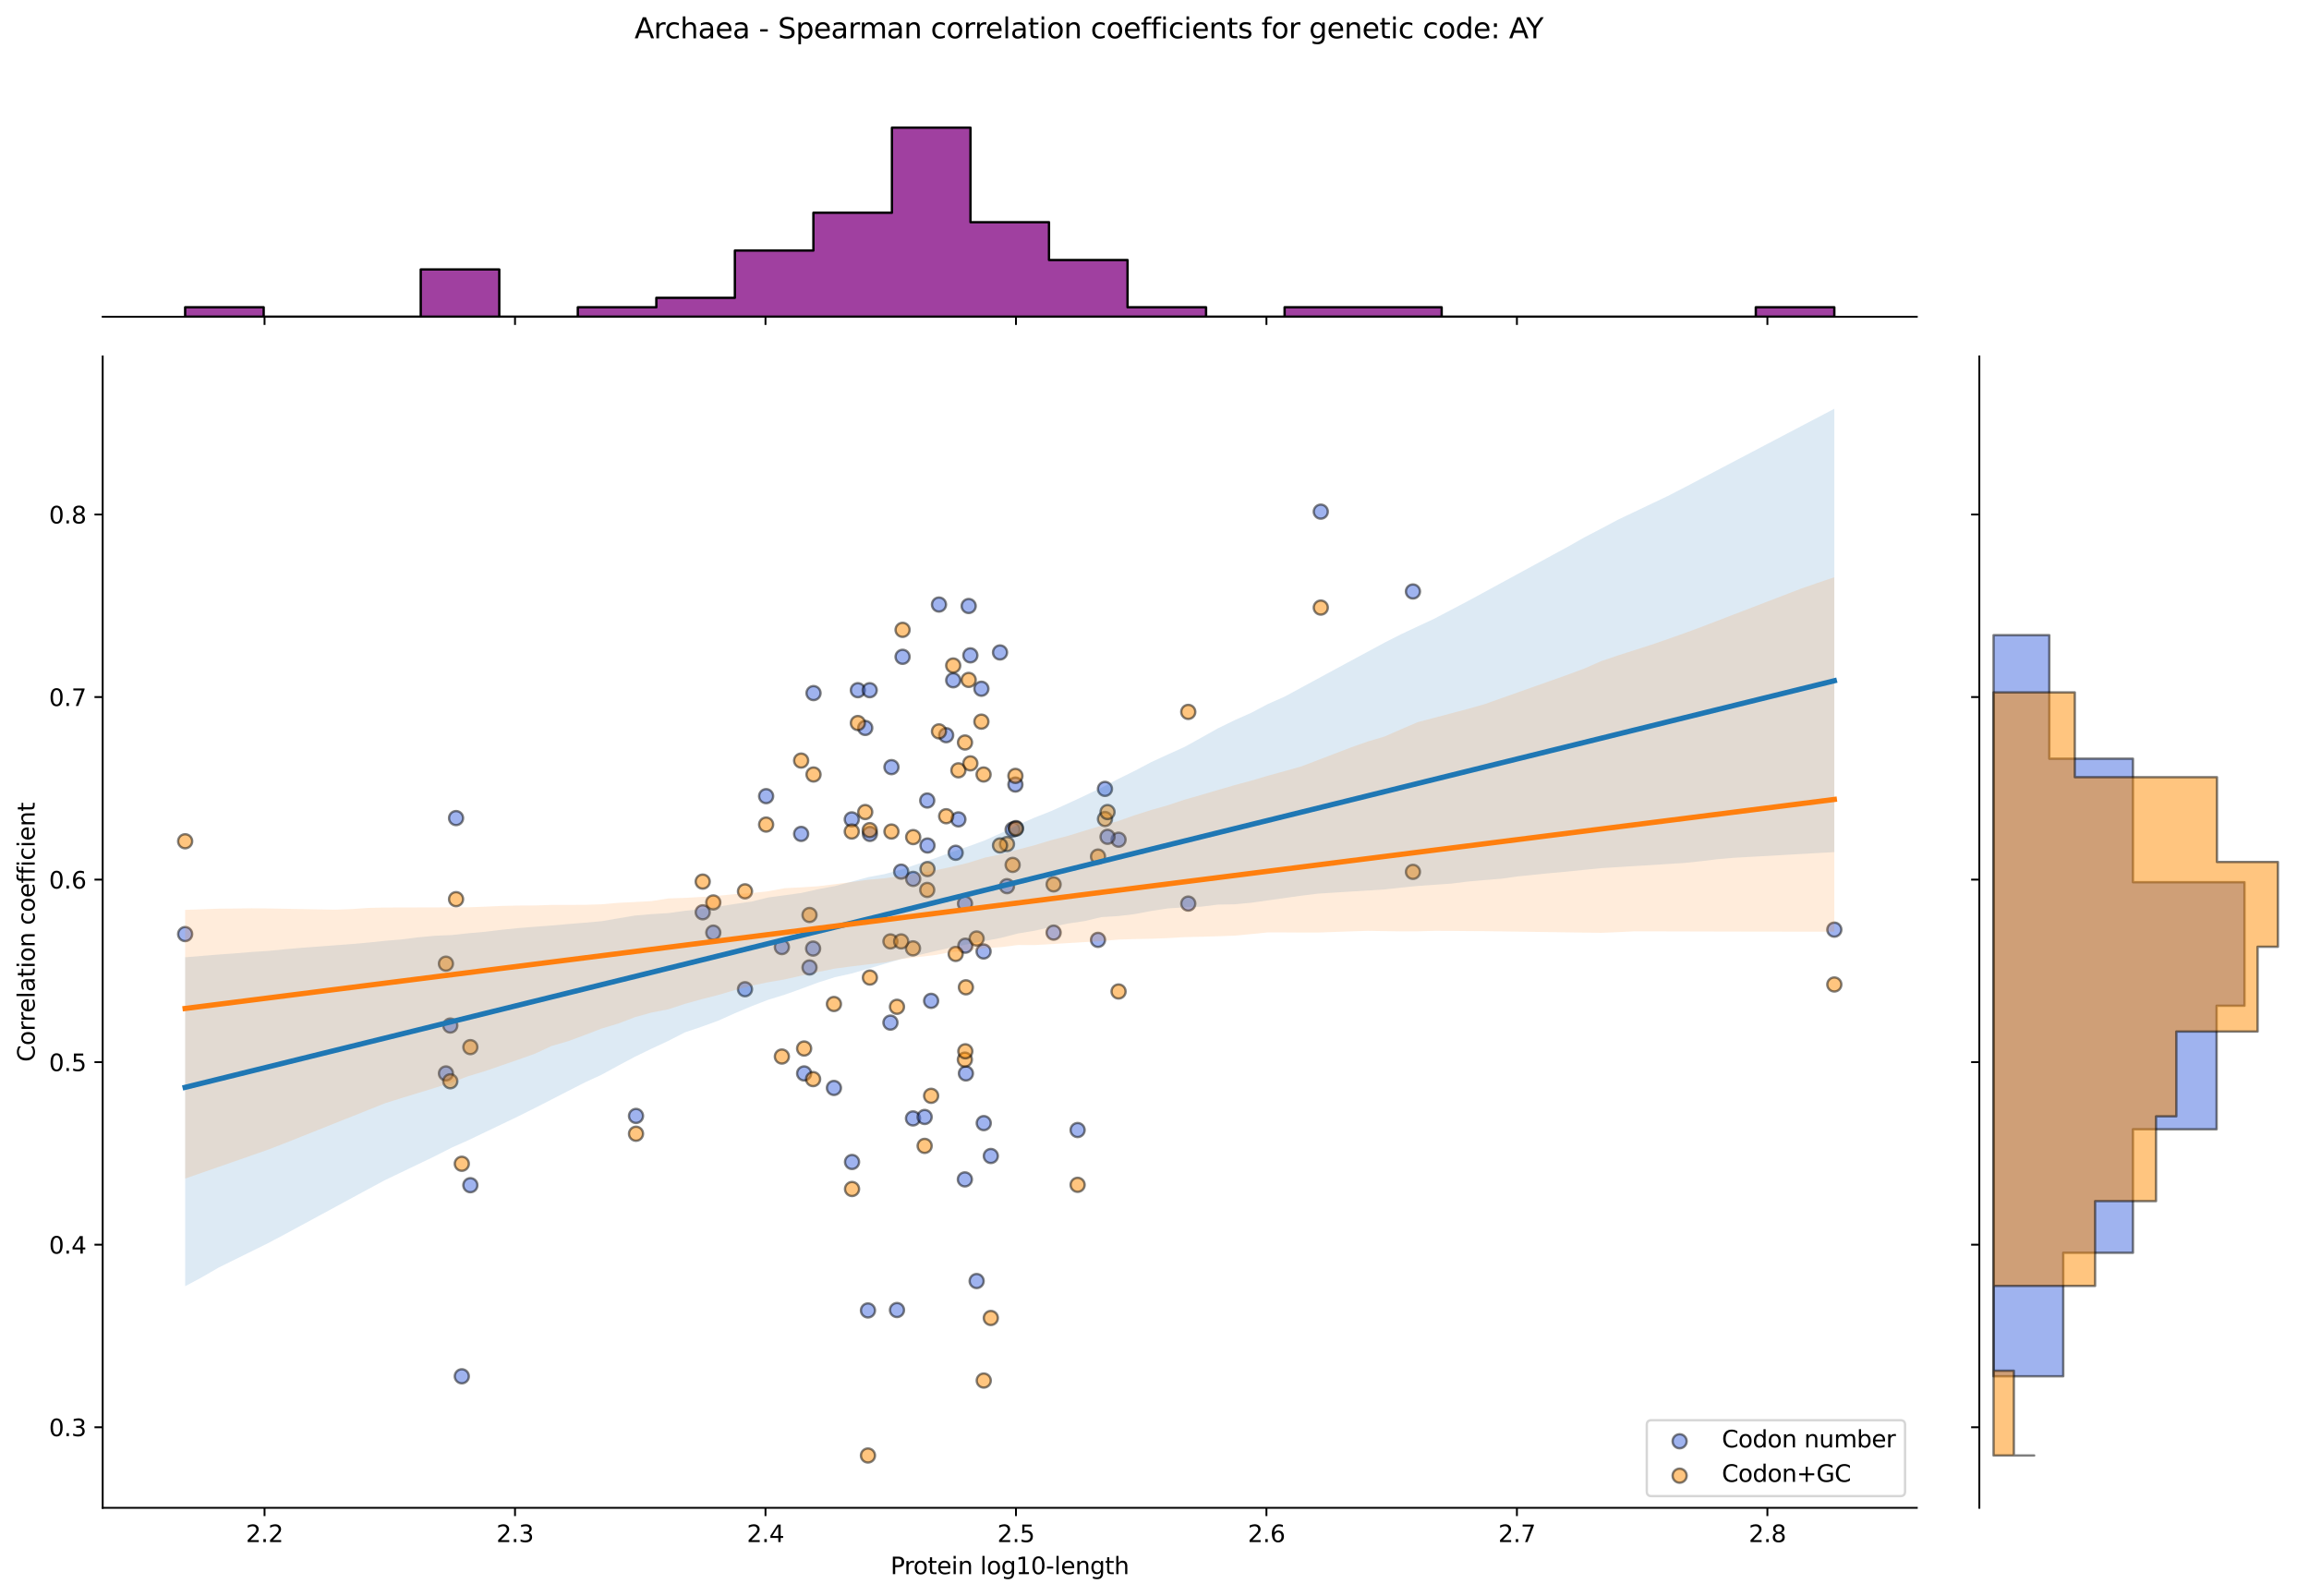 <?xml version="1.0" encoding="utf-8" standalone="no"?>
<!DOCTYPE svg PUBLIC "-//W3C//DTD SVG 1.1//EN"
  "http://www.w3.org/Graphics/SVG/1.1/DTD/svg11.dtd">
<svg xmlns:xlink="http://www.w3.org/1999/xlink" width="984.456pt" height="680.423pt" viewBox="0 0 984.456 680.423" xmlns="http://www.w3.org/2000/svg" version="1.1">
 <defs>
  <style type="text/css">*{stroke-linejoin: round; stroke-linecap: butt}</style>
 </defs>
 <g id="figure_1">
  <g id="patch_1">
   <path d="M 0 680.423 
L 984.456 680.423 
L 984.456 0 
L 0 0 
z
" style="fill: #ffffff"/>
  </g>
  <g id="axes_1">
   <g id="patch_2">
    <path d="M 43.781 642.867 
L 817.232 642.867 
L 817.232 151.966 
L 43.781 151.966 
z
" style="fill: #ffffff"/>
   </g>
   <g id="PathCollection_1">
    <defs>
     <path id="mad56cce0ef" d="M 0 3 
C 0.796 3 1.559 2.684 2.121 2.121 
C 2.684 1.559 3 0.796 3 0 
C 3 -0.796 2.684 -1.559 2.121 -2.121 
C 1.559 -2.684 0.796 -3 0 -3 
C -0.796 -3 -1.559 -2.684 -2.121 -2.121 
C -2.684 -1.559 -3 -0.796 -3 0 
C -3 0.796 -2.684 1.559 -2.121 2.121 
C -1.559 2.684 -0.796 3 0 3 
z
" style="stroke: #000000; stroke-opacity: 0.5"/>
    </defs>
    <g clip-path="url(#p01da314e6b)">
     <use xlink:href="#mad56cce0ef" x="342.846" y="457.656" style="fill: #4169e1; fill-opacity: 0.5; stroke: #000000; stroke-opacity: 0.5"/>
     <use xlink:href="#mad56cce0ef" x="368.895" y="310.357" style="fill: #4169e1; fill-opacity: 0.5; stroke: #000000; stroke-opacity: 0.5"/>
     <use xlink:href="#mad56cce0ef" x="380.077" y="327.067" style="fill: #4169e1; fill-opacity: 0.5; stroke: #000000; stroke-opacity: 0.5"/>
     <use xlink:href="#mad56cce0ef" x="379.645" y="435.994" style="fill: #4169e1; fill-opacity: 0.5; stroke: #000000; stroke-opacity: 0.5"/>
     <use xlink:href="#mad56cce0ef" x="408.621" y="349.348" style="fill: #4169e1; fill-opacity: 0.5; stroke: #000000; stroke-opacity: 0.5"/>
     <use xlink:href="#mad56cce0ef" x="317.634" y="421.759" style="fill: #4169e1; fill-opacity: 0.5; stroke: #000000; stroke-opacity: 0.5"/>
     <use xlink:href="#mad56cce0ef" x="419.358" y="405.668" style="fill: #4169e1; fill-opacity: 0.5; stroke: #000000; stroke-opacity: 0.5"/>
     <use xlink:href="#mad56cce0ef" x="389.341" y="374.723" style="fill: #4169e1; fill-opacity: 0.5; stroke: #000000; stroke-opacity: 0.5"/>
     <use xlink:href="#mad56cce0ef" x="602.416" y="252.18" style="fill: #4169e1; fill-opacity: 0.5; stroke: #000000; stroke-opacity: 0.5"/>
     <use xlink:href="#mad56cce0ef" x="196.892" y="586.781" style="fill: #4169e1; fill-opacity: 0.5; stroke: #000000; stroke-opacity: 0.5"/>
     <use xlink:href="#mad56cce0ef" x="271.167" y="475.776" style="fill: #4169e1; fill-opacity: 0.5; stroke: #000000; stroke-opacity: 0.5"/>
     <use xlink:href="#mad56cce0ef" x="432.925" y="334.494" style="fill: #4169e1; fill-opacity: 0.5; stroke: #000000; stroke-opacity: 0.5"/>
     <use xlink:href="#mad56cce0ef" x="333.357" y="403.787" style="fill: #4169e1; fill-opacity: 0.5; stroke: #000000; stroke-opacity: 0.5"/>
     <use xlink:href="#mad56cce0ef" x="363.273" y="495.409" style="fill: #4169e1; fill-opacity: 0.5; stroke: #000000; stroke-opacity: 0.5"/>
     <use xlink:href="#mad56cce0ef" x="411.374" y="502.836" style="fill: #4169e1; fill-opacity: 0.5; stroke: #000000; stroke-opacity: 0.5"/>
     <use xlink:href="#mad56cce0ef" x="365.755" y="294.265" style="fill: #4169e1; fill-opacity: 0.5; stroke: #000000; stroke-opacity: 0.5"/>
     <use xlink:href="#mad56cce0ef" x="345.141" y="412.476" style="fill: #4169e1; fill-opacity: 0.5; stroke: #000000; stroke-opacity: 0.5"/>
     <use xlink:href="#mad56cce0ef" x="476.909" y="358.012" style="fill: #4169e1; fill-opacity: 0.5; stroke: #000000; stroke-opacity: 0.5"/>
     <use xlink:href="#mad56cce0ef" x="341.569" y="355.537" style="fill: #4169e1; fill-opacity: 0.5; stroke: #000000; stroke-opacity: 0.5"/>
     <use xlink:href="#mad56cce0ef" x="382.434" y="558.537" style="fill: #4169e1; fill-opacity: 0.5; stroke: #000000; stroke-opacity: 0.5"/>
     <use xlink:href="#mad56cce0ef" x="418.42" y="293.646" style="fill: #4169e1; fill-opacity: 0.5; stroke: #000000; stroke-opacity: 0.5"/>
     <use xlink:href="#mad56cce0ef" x="384.82" y="280.03" style="fill: #4169e1; fill-opacity: 0.5; stroke: #000000; stroke-opacity: 0.5"/>
     <use xlink:href="#mad56cce0ef" x="370.886" y="355.537" style="fill: #4169e1; fill-opacity: 0.5; stroke: #000000; stroke-opacity: 0.5"/>
     <use xlink:href="#mad56cce0ef" x="389.261" y="476.842" style="fill: #4169e1; fill-opacity: 0.5; stroke: #000000; stroke-opacity: 0.5"/>
     <use xlink:href="#mad56cce0ef" x="563.124" y="218.14" style="fill: #4169e1; fill-opacity: 0.5; stroke: #000000; stroke-opacity: 0.5"/>
     <use xlink:href="#mad56cce0ef" x="395.439" y="360.488" style="fill: #4169e1; fill-opacity: 0.5; stroke: #000000; stroke-opacity: 0.5"/>
     <use xlink:href="#mad56cce0ef" x="407.459" y="363.582" style="fill: #4169e1; fill-opacity: 0.5; stroke: #000000; stroke-opacity: 0.5"/>
     <use xlink:href="#mad56cce0ef" x="194.444" y="348.791" style="fill: #4169e1; fill-opacity: 0.5; stroke: #000000; stroke-opacity: 0.5"/>
     <use xlink:href="#mad56cce0ef" x="468.143" y="400.717" style="fill: #4169e1; fill-opacity: 0.5; stroke: #000000; stroke-opacity: 0.5"/>
     <use xlink:href="#mad56cce0ef" x="370.81" y="294.265" style="fill: #4169e1; fill-opacity: 0.5; stroke: #000000; stroke-opacity: 0.5"/>
     <use xlink:href="#mad56cce0ef" x="782.075" y="396.359" style="fill: #4169e1; fill-opacity: 0.5; stroke: #000000; stroke-opacity: 0.5"/>
     <use xlink:href="#mad56cce0ef" x="78.938" y="398.241" style="fill: #4169e1; fill-opacity: 0.5; stroke: #000000; stroke-opacity: 0.5"/>
     <use xlink:href="#mad56cce0ef" x="395.331" y="341.302" style="fill: #4169e1; fill-opacity: 0.5; stroke: #000000; stroke-opacity: 0.5"/>
     <use xlink:href="#mad56cce0ef" x="411.825" y="457.656" style="fill: #4169e1; fill-opacity: 0.5; stroke: #000000; stroke-opacity: 0.5"/>
     <use xlink:href="#mad56cce0ef" x="384.217" y="371.628" style="fill: #4169e1; fill-opacity: 0.5; stroke: #000000; stroke-opacity: 0.5"/>
     <use xlink:href="#mad56cce0ef" x="431.75" y="353.68" style="fill: #4169e1; fill-opacity: 0.5; stroke: #000000; stroke-opacity: 0.5"/>
     <use xlink:href="#mad56cce0ef" x="355.552" y="463.845" style="fill: #4169e1; fill-opacity: 0.5; stroke: #000000; stroke-opacity: 0.5"/>
     <use xlink:href="#mad56cce0ef" x="433.131" y="353.061" style="fill: #4169e1; fill-opacity: 0.5; stroke: #000000; stroke-opacity: 0.5"/>
     <use xlink:href="#mad56cce0ef" x="413.718" y="279.411" style="fill: #4169e1; fill-opacity: 0.5; stroke: #000000; stroke-opacity: 0.5"/>
     <use xlink:href="#mad56cce0ef" x="191.984" y="437.246" style="fill: #4169e1; fill-opacity: 0.5; stroke: #000000; stroke-opacity: 0.5"/>
     <use xlink:href="#mad56cce0ef" x="299.602" y="388.958" style="fill: #4169e1; fill-opacity: 0.5; stroke: #000000; stroke-opacity: 0.5"/>
     <use xlink:href="#mad56cce0ef" x="304.114" y="397.622" style="fill: #4169e1; fill-opacity: 0.5; stroke: #000000; stroke-opacity: 0.5"/>
     <use xlink:href="#mad56cce0ef" x="400.342" y="257.75" style="fill: #4169e1; fill-opacity: 0.5; stroke: #000000; stroke-opacity: 0.5"/>
     <use xlink:href="#mad56cce0ef" x="396.987" y="426.711" style="fill: #4169e1; fill-opacity: 0.5; stroke: #000000; stroke-opacity: 0.5"/>
     <use xlink:href="#mad56cce0ef" x="506.624" y="385.244" style="fill: #4169e1; fill-opacity: 0.5; stroke: #000000; stroke-opacity: 0.5"/>
     <use xlink:href="#mad56cce0ef" x="411.57" y="403.192" style="fill: #4169e1; fill-opacity: 0.5; stroke: #000000; stroke-opacity: 0.5"/>
     <use xlink:href="#mad56cce0ef" x="406.407" y="290.035" style="fill: #4169e1; fill-opacity: 0.5; stroke: #000000; stroke-opacity: 0.5"/>
     <use xlink:href="#mad56cce0ef" x="449.215" y="397.622" style="fill: #4169e1; fill-opacity: 0.5; stroke: #000000; stroke-opacity: 0.5"/>
     <use xlink:href="#mad56cce0ef" x="363.153" y="349.348" style="fill: #4169e1; fill-opacity: 0.5; stroke: #000000; stroke-opacity: 0.5"/>
     <use xlink:href="#mad56cce0ef" x="346.85" y="295.503" style="fill: #4169e1; fill-opacity: 0.5; stroke: #000000; stroke-opacity: 0.5"/>
     <use xlink:href="#mad56cce0ef" x="471.111" y="336.351" style="fill: #4169e1; fill-opacity: 0.5; stroke: #000000; stroke-opacity: 0.5"/>
     <use xlink:href="#mad56cce0ef" x="411.431" y="385.244" style="fill: #4169e1; fill-opacity: 0.5; stroke: #000000; stroke-opacity: 0.5"/>
     <use xlink:href="#mad56cce0ef" x="459.448" y="481.793" style="fill: #4169e1; fill-opacity: 0.5; stroke: #000000; stroke-opacity: 0.5"/>
     <use xlink:href="#mad56cce0ef" x="200.539" y="505.312" style="fill: #4169e1; fill-opacity: 0.5; stroke: #000000; stroke-opacity: 0.5"/>
     <use xlink:href="#mad56cce0ef" x="190.13" y="457.656" style="fill: #4169e1; fill-opacity: 0.5; stroke: #000000; stroke-opacity: 0.5"/>
     <use xlink:href="#mad56cce0ef" x="472.205" y="356.774" style="fill: #4169e1; fill-opacity: 0.5; stroke: #000000; stroke-opacity: 0.5"/>
     <use xlink:href="#mad56cce0ef" x="394.231" y="476.223" style="fill: #4169e1; fill-opacity: 0.5; stroke: #000000; stroke-opacity: 0.5"/>
     <use xlink:href="#mad56cce0ef" x="419.429" y="478.843" style="fill: #4169e1; fill-opacity: 0.5; stroke: #000000; stroke-opacity: 0.5"/>
     <use xlink:href="#mad56cce0ef" x="429.342" y="377.817" style="fill: #4169e1; fill-opacity: 0.5; stroke: #000000; stroke-opacity: 0.5"/>
     <use xlink:href="#mad56cce0ef" x="426.364" y="278.174" style="fill: #4169e1; fill-opacity: 0.5; stroke: #000000; stroke-opacity: 0.5"/>
     <use xlink:href="#mad56cce0ef" x="346.669" y="404.43" style="fill: #4169e1; fill-opacity: 0.5; stroke: #000000; stroke-opacity: 0.5"/>
     <use xlink:href="#mad56cce0ef" x="422.44" y="492.856" style="fill: #4169e1; fill-opacity: 0.5; stroke: #000000; stroke-opacity: 0.5"/>
     <use xlink:href="#mad56cce0ef" x="326.64" y="339.445" style="fill: #4169e1; fill-opacity: 0.5; stroke: #000000; stroke-opacity: 0.5"/>
     <use xlink:href="#mad56cce0ef" x="403.4" y="313.451" style="fill: #4169e1; fill-opacity: 0.5; stroke: #000000; stroke-opacity: 0.5"/>
     <use xlink:href="#mad56cce0ef" x="413" y="258.369" style="fill: #4169e1; fill-opacity: 0.5; stroke: #000000; stroke-opacity: 0.5"/>
     <use xlink:href="#mad56cce0ef" x="370.06" y="558.708" style="fill: #4169e1; fill-opacity: 0.5; stroke: #000000; stroke-opacity: 0.5"/>
     <use xlink:href="#mad56cce0ef" x="416.397" y="546.171" style="fill: #4169e1; fill-opacity: 0.5; stroke: #000000; stroke-opacity: 0.5"/>
    </g>
   </g>
   <g id="PathCollection_2">
    <defs>
     <path id="m11c14c521a" d="M 0 3 
C 0.796 3 1.559 2.684 2.121 2.121 
C 2.684 1.559 3 0.796 3 0 
C 3 -0.796 2.684 -1.559 2.121 -2.121 
C 1.559 -2.684 0.796 -3 0 -3 
C -0.796 -3 -1.559 -2.684 -2.121 -2.121 
C -2.684 -1.559 -3 -0.796 -3 0 
C -3 0.796 -2.684 1.559 -2.121 2.121 
C -1.559 2.684 -0.796 3 0 3 
z
" style="stroke: #000000; stroke-opacity: 0.5"/>
    </defs>
    <g clip-path="url(#p01da314e6b)">
     <use xlink:href="#m11c14c521a" x="342.846" y="447.035" style="fill: #ff8c00; fill-opacity: 0.5; stroke: #000000; stroke-opacity: 0.5"/>
     <use xlink:href="#m11c14c521a" x="368.895" y="346.219" style="fill: #ff8c00; fill-opacity: 0.5; stroke: #000000; stroke-opacity: 0.5"/>
     <use xlink:href="#m11c14c521a" x="380.077" y="354.522" style="fill: #ff8c00; fill-opacity: 0.5; stroke: #000000; stroke-opacity: 0.5"/>
     <use xlink:href="#m11c14c521a" x="379.645" y="401.371" style="fill: #ff8c00; fill-opacity: 0.5; stroke: #000000; stroke-opacity: 0.5"/>
     <use xlink:href="#m11c14c521a" x="408.621" y="328.428" style="fill: #ff8c00; fill-opacity: 0.5; stroke: #000000; stroke-opacity: 0.5"/>
     <use xlink:href="#m11c14c521a" x="317.634" y="380.022" style="fill: #ff8c00; fill-opacity: 0.5; stroke: #000000; stroke-opacity: 0.5"/>
     <use xlink:href="#m11c14c521a" x="419.358" y="330.207" style="fill: #ff8c00; fill-opacity: 0.5; stroke: #000000; stroke-opacity: 0.5"/>
     <use xlink:href="#m11c14c521a" x="389.341" y="356.894" style="fill: #ff8c00; fill-opacity: 0.5; stroke: #000000; stroke-opacity: 0.5"/>
     <use xlink:href="#m11c14c521a" x="602.416" y="371.72" style="fill: #ff8c00; fill-opacity: 0.5; stroke: #000000; stroke-opacity: 0.5"/>
     <use xlink:href="#m11c14c521a" x="196.892" y="496.176" style="fill: #ff8c00; fill-opacity: 0.5; stroke: #000000; stroke-opacity: 0.5"/>
     <use xlink:href="#m11c14c521a" x="271.167" y="483.372" style="fill: #ff8c00; fill-opacity: 0.5; stroke: #000000; stroke-opacity: 0.5"/>
     <use xlink:href="#m11c14c521a" x="432.925" y="330.8" style="fill: #ff8c00; fill-opacity: 0.5; stroke: #000000; stroke-opacity: 0.5"/>
     <use xlink:href="#m11c14c521a" x="333.357" y="450.455" style="fill: #ff8c00; fill-opacity: 0.5; stroke: #000000; stroke-opacity: 0.5"/>
     <use xlink:href="#m11c14c521a" x="363.273" y="506.931" style="fill: #ff8c00; fill-opacity: 0.5; stroke: #000000; stroke-opacity: 0.5"/>
     <use xlink:href="#m11c14c521a" x="411.374" y="451.779" style="fill: #ff8c00; fill-opacity: 0.5; stroke: #000000; stroke-opacity: 0.5"/>
     <use xlink:href="#m11c14c521a" x="365.755" y="308.265" style="fill: #ff8c00; fill-opacity: 0.5; stroke: #000000; stroke-opacity: 0.5"/>
     <use xlink:href="#m11c14c521a" x="345.141" y="390.104" style="fill: #ff8c00; fill-opacity: 0.5; stroke: #000000; stroke-opacity: 0.5"/>
     <use xlink:href="#m11c14c521a" x="476.909" y="422.721" style="fill: #ff8c00; fill-opacity: 0.5; stroke: #000000; stroke-opacity: 0.5"/>
     <use xlink:href="#m11c14c521a" x="341.569" y="324.277" style="fill: #ff8c00; fill-opacity: 0.5; stroke: #000000; stroke-opacity: 0.5"/>
     <use xlink:href="#m11c14c521a" x="382.434" y="429.244" style="fill: #ff8c00; fill-opacity: 0.5; stroke: #000000; stroke-opacity: 0.5"/>
     <use xlink:href="#m11c14c521a" x="418.42" y="307.672" style="fill: #ff8c00; fill-opacity: 0.5; stroke: #000000; stroke-opacity: 0.5"/>
     <use xlink:href="#m11c14c521a" x="384.82" y="268.532" style="fill: #ff8c00; fill-opacity: 0.5; stroke: #000000; stroke-opacity: 0.5"/>
     <use xlink:href="#m11c14c521a" x="370.886" y="416.79" style="fill: #ff8c00; fill-opacity: 0.5; stroke: #000000; stroke-opacity: 0.5"/>
     <use xlink:href="#m11c14c521a" x="389.261" y="404.336" style="fill: #ff8c00; fill-opacity: 0.5; stroke: #000000; stroke-opacity: 0.5"/>
     <use xlink:href="#m11c14c521a" x="563.124" y="259.043" style="fill: #ff8c00; fill-opacity: 0.5; stroke: #000000; stroke-opacity: 0.5"/>
     <use xlink:href="#m11c14c521a" x="395.439" y="370.533" style="fill: #ff8c00; fill-opacity: 0.5; stroke: #000000; stroke-opacity: 0.5"/>
     <use xlink:href="#m11c14c521a" x="407.459" y="406.709" style="fill: #ff8c00; fill-opacity: 0.5; stroke: #000000; stroke-opacity: 0.5"/>
     <use xlink:href="#m11c14c521a" x="194.444" y="383.359" style="fill: #ff8c00; fill-opacity: 0.5; stroke: #000000; stroke-opacity: 0.5"/>
     <use xlink:href="#m11c14c521a" x="468.143" y="365.196" style="fill: #ff8c00; fill-opacity: 0.5; stroke: #000000; stroke-opacity: 0.5"/>
     <use xlink:href="#m11c14c521a" x="370.81" y="353.929" style="fill: #ff8c00; fill-opacity: 0.5; stroke: #000000; stroke-opacity: 0.5"/>
     <use xlink:href="#m11c14c521a" x="782.075" y="419.734" style="fill: #ff8c00; fill-opacity: 0.5; stroke: #000000; stroke-opacity: 0.5"/>
     <use xlink:href="#m11c14c521a" x="78.938" y="358.673" style="fill: #ff8c00; fill-opacity: 0.5; stroke: #000000; stroke-opacity: 0.5"/>
     <use xlink:href="#m11c14c521a" x="395.331" y="379.429" style="fill: #ff8c00; fill-opacity: 0.5; stroke: #000000; stroke-opacity: 0.5"/>
     <use xlink:href="#m11c14c521a" x="411.825" y="420.941" style="fill: #ff8c00; fill-opacity: 0.5; stroke: #000000; stroke-opacity: 0.5"/>
     <use xlink:href="#m11c14c521a" x="384.217" y="401.371" style="fill: #ff8c00; fill-opacity: 0.5; stroke: #000000; stroke-opacity: 0.5"/>
     <use xlink:href="#m11c14c521a" x="431.75" y="368.754" style="fill: #ff8c00; fill-opacity: 0.5; stroke: #000000; stroke-opacity: 0.5"/>
     <use xlink:href="#m11c14c521a" x="355.552" y="428.058" style="fill: #ff8c00; fill-opacity: 0.5; stroke: #000000; stroke-opacity: 0.5"/>
     <use xlink:href="#m11c14c521a" x="433.131" y="353.335" style="fill: #ff8c00; fill-opacity: 0.5; stroke: #000000; stroke-opacity: 0.5"/>
     <use xlink:href="#m11c14c521a" x="413.718" y="325.463" style="fill: #ff8c00; fill-opacity: 0.5; stroke: #000000; stroke-opacity: 0.5"/>
     <use xlink:href="#m11c14c521a" x="191.984" y="461" style="fill: #ff8c00; fill-opacity: 0.5; stroke: #000000; stroke-opacity: 0.5"/>
     <use xlink:href="#m11c14c521a" x="299.602" y="375.871" style="fill: #ff8c00; fill-opacity: 0.5; stroke: #000000; stroke-opacity: 0.5"/>
     <use xlink:href="#m11c14c521a" x="304.114" y="384.766" style="fill: #ff8c00; fill-opacity: 0.5; stroke: #000000; stroke-opacity: 0.5"/>
     <use xlink:href="#m11c14c521a" x="400.342" y="311.823" style="fill: #ff8c00; fill-opacity: 0.5; stroke: #000000; stroke-opacity: 0.5"/>
     <use xlink:href="#m11c14c521a" x="396.987" y="467.198" style="fill: #ff8c00; fill-opacity: 0.5; stroke: #000000; stroke-opacity: 0.5"/>
     <use xlink:href="#m11c14c521a" x="506.624" y="303.521" style="fill: #ff8c00; fill-opacity: 0.5; stroke: #000000; stroke-opacity: 0.5"/>
     <use xlink:href="#m11c14c521a" x="411.57" y="448.221" style="fill: #ff8c00; fill-opacity: 0.5; stroke: #000000; stroke-opacity: 0.5"/>
     <use xlink:href="#m11c14c521a" x="406.407" y="283.741" style="fill: #ff8c00; fill-opacity: 0.5; stroke: #000000; stroke-opacity: 0.5"/>
     <use xlink:href="#m11c14c521a" x="449.215" y="377.057" style="fill: #ff8c00; fill-opacity: 0.5; stroke: #000000; stroke-opacity: 0.5"/>
     <use xlink:href="#m11c14c521a" x="363.153" y="354.522" style="fill: #ff8c00; fill-opacity: 0.5; stroke: #000000; stroke-opacity: 0.5"/>
     <use xlink:href="#m11c14c521a" x="346.85" y="330.207" style="fill: #ff8c00; fill-opacity: 0.5; stroke: #000000; stroke-opacity: 0.5"/>
     <use xlink:href="#m11c14c521a" x="471.111" y="349.184" style="fill: #ff8c00; fill-opacity: 0.5; stroke: #000000; stroke-opacity: 0.5"/>
     <use xlink:href="#m11c14c521a" x="411.431" y="316.567" style="fill: #ff8c00; fill-opacity: 0.5; stroke: #000000; stroke-opacity: 0.5"/>
     <use xlink:href="#m11c14c521a" x="459.448" y="505.152" style="fill: #ff8c00; fill-opacity: 0.5; stroke: #000000; stroke-opacity: 0.5"/>
     <use xlink:href="#m11c14c521a" x="200.539" y="446.442" style="fill: #ff8c00; fill-opacity: 0.5; stroke: #000000; stroke-opacity: 0.5"/>
     <use xlink:href="#m11c14c521a" x="190.13" y="410.86" style="fill: #ff8c00; fill-opacity: 0.5; stroke: #000000; stroke-opacity: 0.5"/>
     <use xlink:href="#m11c14c521a" x="472.205" y="346.219" style="fill: #ff8c00; fill-opacity: 0.5; stroke: #000000; stroke-opacity: 0.5"/>
     <use xlink:href="#m11c14c521a" x="394.231" y="488.547" style="fill: #ff8c00; fill-opacity: 0.5; stroke: #000000; stroke-opacity: 0.5"/>
     <use xlink:href="#m11c14c521a" x="419.429" y="588.6" style="fill: #ff8c00; fill-opacity: 0.5; stroke: #000000; stroke-opacity: 0.5"/>
     <use xlink:href="#m11c14c521a" x="429.342" y="359.859" style="fill: #ff8c00; fill-opacity: 0.5; stroke: #000000; stroke-opacity: 0.5"/>
     <use xlink:href="#m11c14c521a" x="426.364" y="360.452" style="fill: #ff8c00; fill-opacity: 0.5; stroke: #000000; stroke-opacity: 0.5"/>
     <use xlink:href="#m11c14c521a" x="346.669" y="460.082" style="fill: #ff8c00; fill-opacity: 0.5; stroke: #000000; stroke-opacity: 0.5"/>
     <use xlink:href="#m11c14c521a" x="422.44" y="561.918" style="fill: #ff8c00; fill-opacity: 0.5; stroke: #000000; stroke-opacity: 0.5"/>
     <use xlink:href="#m11c14c521a" x="326.64" y="351.556" style="fill: #ff8c00; fill-opacity: 0.5; stroke: #000000; stroke-opacity: 0.5"/>
     <use xlink:href="#m11c14c521a" x="403.4" y="347.998" style="fill: #ff8c00; fill-opacity: 0.5; stroke: #000000; stroke-opacity: 0.5"/>
     <use xlink:href="#m11c14c521a" x="413" y="289.881" style="fill: #ff8c00; fill-opacity: 0.5; stroke: #000000; stroke-opacity: 0.5"/>
     <use xlink:href="#m11c14c521a" x="370.06" y="620.553" style="fill: #ff8c00; fill-opacity: 0.5; stroke: #000000; stroke-opacity: 0.5"/>
     <use xlink:href="#m11c14c521a" x="416.397" y="400.133" style="fill: #ff8c00; fill-opacity: 0.5; stroke: #000000; stroke-opacity: 0.5"/>
    </g>
   </g>
   <g id="PolyCollection_1">
    <path d="M 78.938 408.135 
L 78.938 548.374 
L 86.04 544.585 
L 93.143 540.46 
L 100.245 536.955 
L 107.348 533.448 
L 114.45 529.941 
L 121.552 526.169 
L 128.655 522.326 
L 135.757 518.482 
L 142.86 514.639 
L 149.962 510.788 
L 157.064 506.936 
L 164.167 503.136 
L 171.269 499.728 
L 178.372 496.32 
L 185.474 492.913 
L 192.576 489.287 
L 199.679 486.128 
L 206.781 482.737 
L 213.884 479.334 
L 220.986 475.929 
L 228.088 472.393 
L 235.191 468.75 
L 242.293 465.108 
L 249.396 461.474 
L 256.498 458.206 
L 263.6 454.329 
L 270.703 450.545 
L 277.805 447.093 
L 284.908 443.795 
L 292.01 440.156 
L 299.112 437.755 
L 306.215 435.173 
L 313.317 431.987 
L 320.419 429.015 
L 327.522 426.254 
L 334.624 424.073 
L 341.727 421.532 
L 348.829 418.896 
L 355.931 416.628 
L 363.034 415.074 
L 370.136 412.999 
L 377.239 410.911 
L 384.341 408.827 
L 391.443 407.253 
L 398.546 405.535 
L 405.648 403.955 
L 412.751 402.575 
L 419.853 401.187 
L 426.955 399.825 
L 434.058 397.975 
L 441.16 396.812 
L 448.263 395.201 
L 455.365 393.746 
L 462.467 392.694 
L 469.57 391.006 
L 476.672 390.581 
L 483.775 389.735 
L 490.877 388.384 
L 497.979 387.301 
L 505.082 386.845 
L 512.184 386.558 
L 519.287 385.675 
L 526.389 385.547 
L 533.491 384.88 
L 540.594 383.88 
L 547.696 382.88 
L 554.799 381.88 
L 561.901 381.005 
L 569.003 380.556 
L 576.106 380.106 
L 583.208 379.657 
L 590.31 379.208 
L 597.413 378.432 
L 604.515 377.721 
L 611.618 377.225 
L 618.72 376.734 
L 625.822 375.849 
L 632.925 375.218 
L 640.027 374.651 
L 647.13 373.655 
L 654.232 372.94 
L 661.334 372.22 
L 668.437 371.576 
L 675.539 370.84 
L 682.642 370.139 
L 689.744 369.697 
L 696.846 369.253 
L 703.949 368.833 
L 711.051 368.371 
L 718.154 367.923 
L 725.256 367.175 
L 732.358 366.314 
L 739.461 365.71 
L 746.563 365.308 
L 753.666 364.907 
L 760.768 364.506 
L 767.87 364.103 
L 774.973 363.699 
L 782.075 363.295 
L 782.075 174.279 
L 782.075 174.279 
L 774.973 178 
L 767.87 181.727 
L 760.768 185.456 
L 753.666 189.185 
L 746.563 192.914 
L 739.461 196.643 
L 732.358 200.372 
L 725.256 204.101 
L 718.154 207.83 
L 711.051 211.491 
L 703.949 214.865 
L 696.846 218.238 
L 689.744 221.612 
L 682.642 225.39 
L 675.539 229.093 
L 668.437 233.112 
L 661.334 236.967 
L 654.232 240.825 
L 647.13 244.689 
L 640.027 248.554 
L 632.925 252.418 
L 625.822 256.269 
L 618.72 259.997 
L 611.618 263.725 
L 604.515 267.052 
L 597.413 270.379 
L 590.31 273.984 
L 583.208 277.813 
L 576.106 281.641 
L 569.003 285.472 
L 561.901 289.319 
L 554.799 293.166 
L 547.696 297.013 
L 540.594 300.147 
L 533.491 303.889 
L 526.389 307.056 
L 519.287 310.511 
L 512.184 314.502 
L 505.082 318.435 
L 497.979 321.639 
L 490.877 324.903 
L 483.775 328.648 
L 476.672 332.151 
L 469.57 335.843 
L 462.467 339.248 
L 455.365 342.54 
L 448.263 345.769 
L 441.16 348.561 
L 434.058 351.661 
L 426.955 355.112 
L 419.853 358.299 
L 412.751 360.909 
L 405.648 363.316 
L 398.546 365.957 
L 391.443 368.306 
L 384.341 370.722 
L 377.239 372.653 
L 370.136 373.97 
L 363.034 375.914 
L 355.931 377.782 
L 348.829 379.107 
L 341.727 380.703 
L 334.624 381.686 
L 327.522 382.635 
L 320.419 384.381 
L 313.317 385.41 
L 306.215 386.518 
L 299.112 387.588 
L 292.01 388.325 
L 284.908 389.306 
L 277.805 389.73 
L 270.703 390.344 
L 263.6 391.538 
L 256.498 392.744 
L 249.396 393.384 
L 242.293 393.957 
L 235.191 394.587 
L 228.088 395.117 
L 220.986 395.692 
L 213.884 396.409 
L 206.781 397.269 
L 199.679 397.89 
L 192.576 398.658 
L 185.474 398.965 
L 178.372 399.615 
L 171.269 400.52 
L 164.167 401.119 
L 157.064 401.866 
L 149.962 402.493 
L 142.86 403.027 
L 135.757 403.559 
L 128.655 404.09 
L 121.552 404.708 
L 114.45 405.421 
L 107.348 405.867 
L 100.245 406.457 
L 93.143 406.968 
L 86.04 407.551 
L 78.938 408.135 
z
" clip-path="url(#p01da314e6b)" style="fill: #1f77b4; fill-opacity: 0.15"/>
   </g>
   <g id="PolyCollection_2">
    <path d="M 78.938 387.928 
L 78.938 502.483 
L 86.04 500.012 
L 93.143 497.54 
L 100.245 495.066 
L 107.348 492.582 
L 114.45 490.098 
L 121.552 487.357 
L 128.655 484.526 
L 135.757 481.695 
L 142.86 478.864 
L 149.962 476.033 
L 157.064 473.202 
L 164.167 470.368 
L 171.269 468.14 
L 178.372 465.965 
L 185.474 463.789 
L 192.576 461.508 
L 199.679 458.815 
L 206.781 456.681 
L 213.884 454.221 
L 220.986 451.775 
L 228.088 449.236 
L 235.191 445.948 
L 242.293 443.883 
L 249.396 441.263 
L 256.498 438.523 
L 263.6 436.39 
L 270.703 433.678 
L 277.805 431.695 
L 284.908 430.322 
L 292.01 427.992 
L 299.112 426.021 
L 306.215 424.206 
L 313.317 422.12 
L 320.419 420.239 
L 327.522 418.776 
L 334.624 417.547 
L 341.727 415.952 
L 348.829 414.399 
L 355.931 412.95 
L 363.034 412.02 
L 370.136 411.164 
L 377.239 410.334 
L 384.341 408.903 
L 391.443 408.015 
L 398.546 407.207 
L 405.648 405.902 
L 412.751 405.357 
L 419.853 404.221 
L 426.955 403.807 
L 434.058 402.9 
L 441.16 402.931 
L 448.263 402.524 
L 455.365 402.08 
L 462.467 401.652 
L 469.57 401.221 
L 476.672 400.605 
L 483.775 400.369 
L 490.877 400.233 
L 497.979 399.969 
L 505.082 399.544 
L 512.184 399.39 
L 519.287 399.177 
L 526.389 398.913 
L 533.491 398.248 
L 540.594 397.525 
L 547.696 397.545 
L 554.799 397.591 
L 561.901 397.593 
L 569.003 397.338 
L 576.106 397.082 
L 583.208 396.862 
L 590.31 396.98 
L 597.413 397.091 
L 604.515 397.06 
L 611.618 396.862 
L 618.72 396.875 
L 625.822 396.958 
L 632.925 396.996 
L 640.027 397.099 
L 647.13 397.202 
L 654.232 397.306 
L 661.334 397.409 
L 668.437 397.512 
L 675.539 397.616 
L 682.642 397.713 
L 689.744 397.425 
L 696.846 397.068 
L 703.949 397.087 
L 711.051 397.105 
L 718.154 397.123 
L 725.256 397.142 
L 732.358 397.16 
L 739.461 397.178 
L 746.563 397.189 
L 753.666 397.199 
L 760.768 397.209 
L 767.87 397.219 
L 774.973 397.229 
L 782.075 397.181 
L 782.075 246.114 
L 782.075 246.114 
L 774.973 248.507 
L 767.87 250.973 
L 760.768 253.703 
L 753.666 256.433 
L 746.563 259.162 
L 739.461 261.892 
L 732.358 264.622 
L 725.256 267.351 
L 718.154 269.963 
L 711.051 272.482 
L 703.949 274.921 
L 696.846 277.198 
L 689.744 279.475 
L 682.642 281.888 
L 675.539 285.012 
L 668.437 287.649 
L 661.334 290.165 
L 654.232 292.681 
L 647.13 295.197 
L 640.027 297.714 
L 632.925 300.23 
L 625.822 302.254 
L 618.72 304.122 
L 611.618 305.996 
L 604.515 307.87 
L 597.413 310.901 
L 590.31 314.019 
L 583.208 316.119 
L 576.106 318.626 
L 569.003 321.34 
L 561.901 324.068 
L 554.799 326.772 
L 547.696 328.77 
L 540.594 330.721 
L 533.491 332.84 
L 526.389 334.739 
L 519.287 336.804 
L 512.184 338.905 
L 505.082 340.922 
L 497.979 343.301 
L 490.877 345.32 
L 483.775 347.565 
L 476.672 350.081 
L 469.57 352.019 
L 462.467 354.17 
L 455.365 356.35 
L 448.263 358.188 
L 441.16 360.337 
L 434.058 362.199 
L 426.955 364.207 
L 419.853 365.66 
L 412.751 367.883 
L 405.648 369.579 
L 398.546 371.108 
L 391.443 372.317 
L 384.341 373.403 
L 377.239 374.458 
L 370.136 375.079 
L 363.034 376.054 
L 355.931 376.972 
L 348.829 377.843 
L 341.727 378.317 
L 334.624 378.674 
L 327.522 379.983 
L 320.419 380.766 
L 313.317 381.207 
L 306.215 381.906 
L 299.112 382.413 
L 292.01 382.805 
L 284.908 383.053 
L 277.805 384.18 
L 270.703 384.578 
L 263.6 384.922 
L 256.498 385.547 
L 249.396 385.77 
L 242.293 385.803 
L 235.191 385.809 
L 228.088 386.048 
L 220.986 386.081 
L 213.884 386.241 
L 206.781 386.56 
L 199.679 386.83 
L 192.576 386.852 
L 185.474 386.87 
L 178.372 386.889 
L 171.269 386.907 
L 164.167 386.926 
L 157.064 387.091 
L 149.962 387.582 
L 142.86 387.855 
L 135.757 387.72 
L 128.655 387.585 
L 121.552 387.451 
L 114.45 387.317 
L 107.348 387.255 
L 100.245 387.352 
L 93.143 387.418 
L 86.04 387.691 
L 78.938 387.928 
z
" clip-path="url(#p01da314e6b)" style="fill: #ff7f0e; fill-opacity: 0.15"/>
   </g>
   <g id="matplotlib.axis_1">
    <g id="xtick_1">
     <g id="line2d_1">
      <defs>
       <path id="m1b9ab8a814" d="M 0 0 
L 0 3.5 
" style="stroke: #000000; stroke-width: 0.8"/>
      </defs>
      <g>
       <use xlink:href="#m1b9ab8a814" x="112.79" y="642.867" style="stroke: #000000; stroke-width: 0.8"/>
      </g>
     </g>
     <g id="text_1">
      <!-- 2.2 -->
      <g transform="translate(104.838 657.465) scale(0.1 -0.1)">
       <defs>
        <path id="DejaVuSans-32" d="M 1228 531 
L 3431 531 
L 3431 0 
L 469 0 
L 469 531 
Q 828 903 1448 1529 
Q 2069 2156 2228 2338 
Q 2531 2678 2651 2914 
Q 2772 3150 2772 3378 
Q 2772 3750 2511 3984 
Q 2250 4219 1831 4219 
Q 1534 4219 1204 4116 
Q 875 4013 500 3803 
L 500 4441 
Q 881 4594 1212 4672 
Q 1544 4750 1819 4750 
Q 2544 4750 2975 4387 
Q 3406 4025 3406 3419 
Q 3406 3131 3298 2873 
Q 3191 2616 2906 2266 
Q 2828 2175 2409 1742 
Q 1991 1309 1228 531 
z
" transform="scale(0.016)"/>
        <path id="DejaVuSans-2e" d="M 684 794 
L 1344 794 
L 1344 0 
L 684 0 
L 684 794 
z
" transform="scale(0.016)"/>
       </defs>
       <use xlink:href="#DejaVuSans-32"/>
       <use xlink:href="#DejaVuSans-2e" x="63.623"/>
       <use xlink:href="#DejaVuSans-32" x="95.41"/>
      </g>
     </g>
    </g>
    <g id="xtick_2">
     <g id="line2d_2">
      <g>
       <use xlink:href="#m1b9ab8a814" x="219.581" y="642.867" style="stroke: #000000; stroke-width: 0.8"/>
      </g>
     </g>
     <g id="text_2">
      <!-- 2.3 -->
      <g transform="translate(211.63 657.465) scale(0.1 -0.1)">
       <defs>
        <path id="DejaVuSans-33" d="M 2597 2516 
Q 3050 2419 3304 2112 
Q 3559 1806 3559 1356 
Q 3559 666 3084 287 
Q 2609 -91 1734 -91 
Q 1441 -91 1130 -33 
Q 819 25 488 141 
L 488 750 
Q 750 597 1062 519 
Q 1375 441 1716 441 
Q 2309 441 2620 675 
Q 2931 909 2931 1356 
Q 2931 1769 2642 2001 
Q 2353 2234 1838 2234 
L 1294 2234 
L 1294 2753 
L 1863 2753 
Q 2328 2753 2575 2939 
Q 2822 3125 2822 3475 
Q 2822 3834 2567 4026 
Q 2313 4219 1838 4219 
Q 1578 4219 1281 4162 
Q 984 4106 628 3988 
L 628 4550 
Q 988 4650 1302 4700 
Q 1616 4750 1894 4750 
Q 2613 4750 3031 4423 
Q 3450 4097 3450 3541 
Q 3450 3153 3228 2886 
Q 3006 2619 2597 2516 
z
" transform="scale(0.016)"/>
       </defs>
       <use xlink:href="#DejaVuSans-32"/>
       <use xlink:href="#DejaVuSans-2e" x="63.623"/>
       <use xlink:href="#DejaVuSans-33" x="95.41"/>
      </g>
     </g>
    </g>
    <g id="xtick_3">
     <g id="line2d_3">
      <g>
       <use xlink:href="#m1b9ab8a814" x="326.373" y="642.867" style="stroke: #000000; stroke-width: 0.8"/>
      </g>
     </g>
     <g id="text_3">
      <!-- 2.4 -->
      <g transform="translate(318.421 657.465) scale(0.1 -0.1)">
       <defs>
        <path id="DejaVuSans-34" d="M 2419 4116 
L 825 1625 
L 2419 1625 
L 2419 4116 
z
M 2253 4666 
L 3047 4666 
L 3047 1625 
L 3713 1625 
L 3713 1100 
L 3047 1100 
L 3047 0 
L 2419 0 
L 2419 1100 
L 313 1100 
L 313 1709 
L 2253 4666 
z
" transform="scale(0.016)"/>
       </defs>
       <use xlink:href="#DejaVuSans-32"/>
       <use xlink:href="#DejaVuSans-2e" x="63.623"/>
       <use xlink:href="#DejaVuSans-34" x="95.41"/>
      </g>
     </g>
    </g>
    <g id="xtick_4">
     <g id="line2d_4">
      <g>
       <use xlink:href="#m1b9ab8a814" x="433.164" y="642.867" style="stroke: #000000; stroke-width: 0.8"/>
      </g>
     </g>
     <g id="text_4">
      <!-- 2.5 -->
      <g transform="translate(425.212 657.465) scale(0.1 -0.1)">
       <defs>
        <path id="DejaVuSans-35" d="M 691 4666 
L 3169 4666 
L 3169 4134 
L 1269 4134 
L 1269 2991 
Q 1406 3038 1543 3061 
Q 1681 3084 1819 3084 
Q 2600 3084 3056 2656 
Q 3513 2228 3513 1497 
Q 3513 744 3044 326 
Q 2575 -91 1722 -91 
Q 1428 -91 1123 -41 
Q 819 9 494 109 
L 494 744 
Q 775 591 1075 516 
Q 1375 441 1709 441 
Q 2250 441 2565 725 
Q 2881 1009 2881 1497 
Q 2881 1984 2565 2268 
Q 2250 2553 1709 2553 
Q 1456 2553 1204 2497 
Q 953 2441 691 2322 
L 691 4666 
z
" transform="scale(0.016)"/>
       </defs>
       <use xlink:href="#DejaVuSans-32"/>
       <use xlink:href="#DejaVuSans-2e" x="63.623"/>
       <use xlink:href="#DejaVuSans-35" x="95.41"/>
      </g>
     </g>
    </g>
    <g id="xtick_5">
     <g id="line2d_5">
      <g>
       <use xlink:href="#m1b9ab8a814" x="539.955" y="642.867" style="stroke: #000000; stroke-width: 0.8"/>
      </g>
     </g>
     <g id="text_5">
      <!-- 2.6 -->
      <g transform="translate(532.004 657.465) scale(0.1 -0.1)">
       <defs>
        <path id="DejaVuSans-36" d="M 2113 2584 
Q 1688 2584 1439 2293 
Q 1191 2003 1191 1497 
Q 1191 994 1439 701 
Q 1688 409 2113 409 
Q 2538 409 2786 701 
Q 3034 994 3034 1497 
Q 3034 2003 2786 2293 
Q 2538 2584 2113 2584 
z
M 3366 4563 
L 3366 3988 
Q 3128 4100 2886 4159 
Q 2644 4219 2406 4219 
Q 1781 4219 1451 3797 
Q 1122 3375 1075 2522 
Q 1259 2794 1537 2939 
Q 1816 3084 2150 3084 
Q 2853 3084 3261 2657 
Q 3669 2231 3669 1497 
Q 3669 778 3244 343 
Q 2819 -91 2113 -91 
Q 1303 -91 875 529 
Q 447 1150 447 2328 
Q 447 3434 972 4092 
Q 1497 4750 2381 4750 
Q 2619 4750 2861 4703 
Q 3103 4656 3366 4563 
z
" transform="scale(0.016)"/>
       </defs>
       <use xlink:href="#DejaVuSans-32"/>
       <use xlink:href="#DejaVuSans-2e" x="63.623"/>
       <use xlink:href="#DejaVuSans-36" x="95.41"/>
      </g>
     </g>
    </g>
    <g id="xtick_6">
     <g id="line2d_6">
      <g>
       <use xlink:href="#m1b9ab8a814" x="646.746" y="642.867" style="stroke: #000000; stroke-width: 0.8"/>
      </g>
     </g>
     <g id="text_6">
      <!-- 2.7 -->
      <g transform="translate(638.795 657.465) scale(0.1 -0.1)">
       <defs>
        <path id="DejaVuSans-37" d="M 525 4666 
L 3525 4666 
L 3525 4397 
L 1831 0 
L 1172 0 
L 2766 4134 
L 525 4134 
L 525 4666 
z
" transform="scale(0.016)"/>
       </defs>
       <use xlink:href="#DejaVuSans-32"/>
       <use xlink:href="#DejaVuSans-2e" x="63.623"/>
       <use xlink:href="#DejaVuSans-37" x="95.41"/>
      </g>
     </g>
    </g>
    <g id="xtick_7">
     <g id="line2d_7">
      <g>
       <use xlink:href="#m1b9ab8a814" x="753.538" y="642.867" style="stroke: #000000; stroke-width: 0.8"/>
      </g>
     </g>
     <g id="text_7">
      <!-- 2.8 -->
      <g transform="translate(745.586 657.465) scale(0.1 -0.1)">
       <defs>
        <path id="DejaVuSans-38" d="M 2034 2216 
Q 1584 2216 1326 1975 
Q 1069 1734 1069 1313 
Q 1069 891 1326 650 
Q 1584 409 2034 409 
Q 2484 409 2743 651 
Q 3003 894 3003 1313 
Q 3003 1734 2745 1975 
Q 2488 2216 2034 2216 
z
M 1403 2484 
Q 997 2584 770 2862 
Q 544 3141 544 3541 
Q 544 4100 942 4425 
Q 1341 4750 2034 4750 
Q 2731 4750 3128 4425 
Q 3525 4100 3525 3541 
Q 3525 3141 3298 2862 
Q 3072 2584 2669 2484 
Q 3125 2378 3379 2068 
Q 3634 1759 3634 1313 
Q 3634 634 3220 271 
Q 2806 -91 2034 -91 
Q 1263 -91 848 271 
Q 434 634 434 1313 
Q 434 1759 690 2068 
Q 947 2378 1403 2484 
z
M 1172 3481 
Q 1172 3119 1398 2916 
Q 1625 2713 2034 2713 
Q 2441 2713 2670 2916 
Q 2900 3119 2900 3481 
Q 2900 3844 2670 4047 
Q 2441 4250 2034 4250 
Q 1625 4250 1398 4047 
Q 1172 3844 1172 3481 
z
" transform="scale(0.016)"/>
       </defs>
       <use xlink:href="#DejaVuSans-32"/>
       <use xlink:href="#DejaVuSans-2e" x="63.623"/>
       <use xlink:href="#DejaVuSans-38" x="95.41"/>
      </g>
     </g>
    </g>
    <g id="text_8">
     <!-- Protein log10-length -->
     <g transform="translate(379.667 671.143) scale(0.1 -0.1)">
      <defs>
       <path id="DejaVuSans-50" d="M 1259 4147 
L 1259 2394 
L 2053 2394 
Q 2494 2394 2734 2622 
Q 2975 2850 2975 3272 
Q 2975 3691 2734 3919 
Q 2494 4147 2053 4147 
L 1259 4147 
z
M 628 4666 
L 2053 4666 
Q 2838 4666 3239 4311 
Q 3641 3956 3641 3272 
Q 3641 2581 3239 2228 
Q 2838 1875 2053 1875 
L 1259 1875 
L 1259 0 
L 628 0 
L 628 4666 
z
" transform="scale(0.016)"/>
       <path id="DejaVuSans-72" d="M 2631 2963 
Q 2534 3019 2420 3045 
Q 2306 3072 2169 3072 
Q 1681 3072 1420 2755 
Q 1159 2438 1159 1844 
L 1159 0 
L 581 0 
L 581 3500 
L 1159 3500 
L 1159 2956 
Q 1341 3275 1631 3429 
Q 1922 3584 2338 3584 
Q 2397 3584 2469 3576 
Q 2541 3569 2628 3553 
L 2631 2963 
z
" transform="scale(0.016)"/>
       <path id="DejaVuSans-6f" d="M 1959 3097 
Q 1497 3097 1228 2736 
Q 959 2375 959 1747 
Q 959 1119 1226 758 
Q 1494 397 1959 397 
Q 2419 397 2687 759 
Q 2956 1122 2956 1747 
Q 2956 2369 2687 2733 
Q 2419 3097 1959 3097 
z
M 1959 3584 
Q 2709 3584 3137 3096 
Q 3566 2609 3566 1747 
Q 3566 888 3137 398 
Q 2709 -91 1959 -91 
Q 1206 -91 779 398 
Q 353 888 353 1747 
Q 353 2609 779 3096 
Q 1206 3584 1959 3584 
z
" transform="scale(0.016)"/>
       <path id="DejaVuSans-74" d="M 1172 4494 
L 1172 3500 
L 2356 3500 
L 2356 3053 
L 1172 3053 
L 1172 1153 
Q 1172 725 1289 603 
Q 1406 481 1766 481 
L 2356 481 
L 2356 0 
L 1766 0 
Q 1100 0 847 248 
Q 594 497 594 1153 
L 594 3053 
L 172 3053 
L 172 3500 
L 594 3500 
L 594 4494 
L 1172 4494 
z
" transform="scale(0.016)"/>
       <path id="DejaVuSans-65" d="M 3597 1894 
L 3597 1613 
L 953 1613 
Q 991 1019 1311 708 
Q 1631 397 2203 397 
Q 2534 397 2845 478 
Q 3156 559 3463 722 
L 3463 178 
Q 3153 47 2828 -22 
Q 2503 -91 2169 -91 
Q 1331 -91 842 396 
Q 353 884 353 1716 
Q 353 2575 817 3079 
Q 1281 3584 2069 3584 
Q 2775 3584 3186 3129 
Q 3597 2675 3597 1894 
z
M 3022 2063 
Q 3016 2534 2758 2815 
Q 2500 3097 2075 3097 
Q 1594 3097 1305 2825 
Q 1016 2553 972 2059 
L 3022 2063 
z
" transform="scale(0.016)"/>
       <path id="DejaVuSans-69" d="M 603 3500 
L 1178 3500 
L 1178 0 
L 603 0 
L 603 3500 
z
M 603 4863 
L 1178 4863 
L 1178 4134 
L 603 4134 
L 603 4863 
z
" transform="scale(0.016)"/>
       <path id="DejaVuSans-6e" d="M 3513 2113 
L 3513 0 
L 2938 0 
L 2938 2094 
Q 2938 2591 2744 2837 
Q 2550 3084 2163 3084 
Q 1697 3084 1428 2787 
Q 1159 2491 1159 1978 
L 1159 0 
L 581 0 
L 581 3500 
L 1159 3500 
L 1159 2956 
Q 1366 3272 1645 3428 
Q 1925 3584 2291 3584 
Q 2894 3584 3203 3211 
Q 3513 2838 3513 2113 
z
" transform="scale(0.016)"/>
       <path id="DejaVuSans-20" transform="scale(0.016)"/>
       <path id="DejaVuSans-6c" d="M 603 4863 
L 1178 4863 
L 1178 0 
L 603 0 
L 603 4863 
z
" transform="scale(0.016)"/>
       <path id="DejaVuSans-67" d="M 2906 1791 
Q 2906 2416 2648 2759 
Q 2391 3103 1925 3103 
Q 1463 3103 1205 2759 
Q 947 2416 947 1791 
Q 947 1169 1205 825 
Q 1463 481 1925 481 
Q 2391 481 2648 825 
Q 2906 1169 2906 1791 
z
M 3481 434 
Q 3481 -459 3084 -895 
Q 2688 -1331 1869 -1331 
Q 1566 -1331 1297 -1286 
Q 1028 -1241 775 -1147 
L 775 -588 
Q 1028 -725 1275 -790 
Q 1522 -856 1778 -856 
Q 2344 -856 2625 -561 
Q 2906 -266 2906 331 
L 2906 616 
Q 2728 306 2450 153 
Q 2172 0 1784 0 
Q 1141 0 747 490 
Q 353 981 353 1791 
Q 353 2603 747 3093 
Q 1141 3584 1784 3584 
Q 2172 3584 2450 3431 
Q 2728 3278 2906 2969 
L 2906 3500 
L 3481 3500 
L 3481 434 
z
" transform="scale(0.016)"/>
       <path id="DejaVuSans-31" d="M 794 531 
L 1825 531 
L 1825 4091 
L 703 3866 
L 703 4441 
L 1819 4666 
L 2450 4666 
L 2450 531 
L 3481 531 
L 3481 0 
L 794 0 
L 794 531 
z
" transform="scale(0.016)"/>
       <path id="DejaVuSans-30" d="M 2034 4250 
Q 1547 4250 1301 3770 
Q 1056 3291 1056 2328 
Q 1056 1369 1301 889 
Q 1547 409 2034 409 
Q 2525 409 2770 889 
Q 3016 1369 3016 2328 
Q 3016 3291 2770 3770 
Q 2525 4250 2034 4250 
z
M 2034 4750 
Q 2819 4750 3233 4129 
Q 3647 3509 3647 2328 
Q 3647 1150 3233 529 
Q 2819 -91 2034 -91 
Q 1250 -91 836 529 
Q 422 1150 422 2328 
Q 422 3509 836 4129 
Q 1250 4750 2034 4750 
z
" transform="scale(0.016)"/>
       <path id="DejaVuSans-2d" d="M 313 2009 
L 1997 2009 
L 1997 1497 
L 313 1497 
L 313 2009 
z
" transform="scale(0.016)"/>
       <path id="DejaVuSans-68" d="M 3513 2113 
L 3513 0 
L 2938 0 
L 2938 2094 
Q 2938 2591 2744 2837 
Q 2550 3084 2163 3084 
Q 1697 3084 1428 2787 
Q 1159 2491 1159 1978 
L 1159 0 
L 581 0 
L 581 4863 
L 1159 4863 
L 1159 2956 
Q 1366 3272 1645 3428 
Q 1925 3584 2291 3584 
Q 2894 3584 3203 3211 
Q 3513 2838 3513 2113 
z
" transform="scale(0.016)"/>
      </defs>
      <use xlink:href="#DejaVuSans-50"/>
      <use xlink:href="#DejaVuSans-72" x="58.553"/>
      <use xlink:href="#DejaVuSans-6f" x="97.416"/>
      <use xlink:href="#DejaVuSans-74" x="158.598"/>
      <use xlink:href="#DejaVuSans-65" x="197.807"/>
      <use xlink:href="#DejaVuSans-69" x="259.33"/>
      <use xlink:href="#DejaVuSans-6e" x="287.113"/>
      <use xlink:href="#DejaVuSans-20" x="350.492"/>
      <use xlink:href="#DejaVuSans-6c" x="382.279"/>
      <use xlink:href="#DejaVuSans-6f" x="410.062"/>
      <use xlink:href="#DejaVuSans-67" x="471.244"/>
      <use xlink:href="#DejaVuSans-31" x="534.721"/>
      <use xlink:href="#DejaVuSans-30" x="598.344"/>
      <use xlink:href="#DejaVuSans-2d" x="661.967"/>
      <use xlink:href="#DejaVuSans-6c" x="698.051"/>
      <use xlink:href="#DejaVuSans-65" x="725.834"/>
      <use xlink:href="#DejaVuSans-6e" x="787.357"/>
      <use xlink:href="#DejaVuSans-67" x="850.736"/>
      <use xlink:href="#DejaVuSans-74" x="914.213"/>
      <use xlink:href="#DejaVuSans-68" x="953.422"/>
     </g>
    </g>
   </g>
   <g id="matplotlib.axis_2">
    <g id="ytick_1">
     <g id="line2d_8">
      <defs>
       <path id="m83d97a5f5f" d="M 0 0 
L -3.5 0 
" style="stroke: #000000; stroke-width: 0.8"/>
      </defs>
      <g>
       <use xlink:href="#m83d97a5f5f" x="43.781" y="608.509" style="stroke: #000000; stroke-width: 0.8"/>
      </g>
     </g>
     <g id="text_9">
      <!-- 0.3 -->
      <g transform="translate(20.878 612.309) scale(0.1 -0.1)">
       <use xlink:href="#DejaVuSans-30"/>
       <use xlink:href="#DejaVuSans-2e" x="63.623"/>
       <use xlink:href="#DejaVuSans-33" x="95.41"/>
      </g>
     </g>
    </g>
    <g id="ytick_2">
     <g id="line2d_9">
      <g>
       <use xlink:href="#m83d97a5f5f" x="43.781" y="530.68" style="stroke: #000000; stroke-width: 0.8"/>
      </g>
     </g>
     <g id="text_10">
      <!-- 0.4 -->
      <g transform="translate(20.878 534.48) scale(0.1 -0.1)">
       <use xlink:href="#DejaVuSans-30"/>
       <use xlink:href="#DejaVuSans-2e" x="63.623"/>
       <use xlink:href="#DejaVuSans-34" x="95.41"/>
      </g>
     </g>
    </g>
    <g id="ytick_3">
     <g id="line2d_10">
      <g>
       <use xlink:href="#m83d97a5f5f" x="43.781" y="452.852" style="stroke: #000000; stroke-width: 0.8"/>
      </g>
     </g>
     <g id="text_11">
      <!-- 0.5 -->
      <g transform="translate(20.878 456.651) scale(0.1 -0.1)">
       <use xlink:href="#DejaVuSans-30"/>
       <use xlink:href="#DejaVuSans-2e" x="63.623"/>
       <use xlink:href="#DejaVuSans-35" x="95.41"/>
      </g>
     </g>
    </g>
    <g id="ytick_4">
     <g id="line2d_11">
      <g>
       <use xlink:href="#m83d97a5f5f" x="43.781" y="375.023" style="stroke: #000000; stroke-width: 0.8"/>
      </g>
     </g>
     <g id="text_12">
      <!-- 0.6 -->
      <g transform="translate(20.878 378.822) scale(0.1 -0.1)">
       <use xlink:href="#DejaVuSans-30"/>
       <use xlink:href="#DejaVuSans-2e" x="63.623"/>
       <use xlink:href="#DejaVuSans-36" x="95.41"/>
      </g>
     </g>
    </g>
    <g id="ytick_5">
     <g id="line2d_12">
      <g>
       <use xlink:href="#m83d97a5f5f" x="43.781" y="297.194" style="stroke: #000000; stroke-width: 0.8"/>
      </g>
     </g>
     <g id="text_13">
      <!-- 0.7 -->
      <g transform="translate(20.878 300.993) scale(0.1 -0.1)">
       <use xlink:href="#DejaVuSans-30"/>
       <use xlink:href="#DejaVuSans-2e" x="63.623"/>
       <use xlink:href="#DejaVuSans-37" x="95.41"/>
      </g>
     </g>
    </g>
    <g id="ytick_6">
     <g id="line2d_13">
      <g>
       <use xlink:href="#m83d97a5f5f" x="43.781" y="219.365" style="stroke: #000000; stroke-width: 0.8"/>
      </g>
     </g>
     <g id="text_14">
      <!-- 0.8 -->
      <g transform="translate(20.878 223.164) scale(0.1 -0.1)">
       <use xlink:href="#DejaVuSans-30"/>
       <use xlink:href="#DejaVuSans-2e" x="63.623"/>
       <use xlink:href="#DejaVuSans-38" x="95.41"/>
      </g>
     </g>
    </g>
    <g id="text_15">
     <!-- Correlation coefficient -->
     <g transform="translate(14.798 452.712) rotate(-90) scale(0.1 -0.1)">
      <defs>
       <path id="DejaVuSans-43" d="M 4122 4306 
L 4122 3641 
Q 3803 3938 3442 4084 
Q 3081 4231 2675 4231 
Q 1875 4231 1450 3742 
Q 1025 3253 1025 2328 
Q 1025 1406 1450 917 
Q 1875 428 2675 428 
Q 3081 428 3442 575 
Q 3803 722 4122 1019 
L 4122 359 
Q 3791 134 3420 21 
Q 3050 -91 2638 -91 
Q 1578 -91 968 557 
Q 359 1206 359 2328 
Q 359 3453 968 4101 
Q 1578 4750 2638 4750 
Q 3056 4750 3426 4639 
Q 3797 4528 4122 4306 
z
" transform="scale(0.016)"/>
       <path id="DejaVuSans-61" d="M 2194 1759 
Q 1497 1759 1228 1600 
Q 959 1441 959 1056 
Q 959 750 1161 570 
Q 1363 391 1709 391 
Q 2188 391 2477 730 
Q 2766 1069 2766 1631 
L 2766 1759 
L 2194 1759 
z
M 3341 1997 
L 3341 0 
L 2766 0 
L 2766 531 
Q 2569 213 2275 61 
Q 1981 -91 1556 -91 
Q 1019 -91 701 211 
Q 384 513 384 1019 
Q 384 1609 779 1909 
Q 1175 2209 1959 2209 
L 2766 2209 
L 2766 2266 
Q 2766 2663 2505 2880 
Q 2244 3097 1772 3097 
Q 1472 3097 1187 3025 
Q 903 2953 641 2809 
L 641 3341 
Q 956 3463 1253 3523 
Q 1550 3584 1831 3584 
Q 2591 3584 2966 3190 
Q 3341 2797 3341 1997 
z
" transform="scale(0.016)"/>
       <path id="DejaVuSans-63" d="M 3122 3366 
L 3122 2828 
Q 2878 2963 2633 3030 
Q 2388 3097 2138 3097 
Q 1578 3097 1268 2742 
Q 959 2388 959 1747 
Q 959 1106 1268 751 
Q 1578 397 2138 397 
Q 2388 397 2633 464 
Q 2878 531 3122 666 
L 3122 134 
Q 2881 22 2623 -34 
Q 2366 -91 2075 -91 
Q 1284 -91 818 406 
Q 353 903 353 1747 
Q 353 2603 823 3093 
Q 1294 3584 2113 3584 
Q 2378 3584 2631 3529 
Q 2884 3475 3122 3366 
z
" transform="scale(0.016)"/>
       <path id="DejaVuSans-66" d="M 2375 4863 
L 2375 4384 
L 1825 4384 
Q 1516 4384 1395 4259 
Q 1275 4134 1275 3809 
L 1275 3500 
L 2222 3500 
L 2222 3053 
L 1275 3053 
L 1275 0 
L 697 0 
L 697 3053 
L 147 3053 
L 147 3500 
L 697 3500 
L 697 3744 
Q 697 4328 969 4595 
Q 1241 4863 1831 4863 
L 2375 4863 
z
" transform="scale(0.016)"/>
      </defs>
      <use xlink:href="#DejaVuSans-43"/>
      <use xlink:href="#DejaVuSans-6f" x="69.824"/>
      <use xlink:href="#DejaVuSans-72" x="131.006"/>
      <use xlink:href="#DejaVuSans-72" x="170.369"/>
      <use xlink:href="#DejaVuSans-65" x="209.232"/>
      <use xlink:href="#DejaVuSans-6c" x="270.756"/>
      <use xlink:href="#DejaVuSans-61" x="298.539"/>
      <use xlink:href="#DejaVuSans-74" x="359.818"/>
      <use xlink:href="#DejaVuSans-69" x="399.027"/>
      <use xlink:href="#DejaVuSans-6f" x="426.811"/>
      <use xlink:href="#DejaVuSans-6e" x="487.992"/>
      <use xlink:href="#DejaVuSans-20" x="551.371"/>
      <use xlink:href="#DejaVuSans-63" x="583.158"/>
      <use xlink:href="#DejaVuSans-6f" x="638.139"/>
      <use xlink:href="#DejaVuSans-65" x="699.32"/>
      <use xlink:href="#DejaVuSans-66" x="760.844"/>
      <use xlink:href="#DejaVuSans-66" x="796.049"/>
      <use xlink:href="#DejaVuSans-69" x="831.254"/>
      <use xlink:href="#DejaVuSans-63" x="859.037"/>
      <use xlink:href="#DejaVuSans-69" x="914.018"/>
      <use xlink:href="#DejaVuSans-65" x="941.801"/>
      <use xlink:href="#DejaVuSans-6e" x="1003.324"/>
      <use xlink:href="#DejaVuSans-74" x="1066.703"/>
     </g>
    </g>
   </g>
   <g id="line2d_14">
    <path d="M 78.938 463.593 
L 86.04 461.842 
L 93.143 460.091 
L 100.245 458.34 
L 107.348 456.589 
L 114.45 454.838 
L 121.552 453.086 
L 128.655 451.335 
L 135.757 449.584 
L 142.86 447.833 
L 149.962 446.082 
L 157.064 444.331 
L 164.167 442.58 
L 171.269 440.829 
L 178.372 439.078 
L 185.474 437.327 
L 192.576 435.576 
L 199.679 433.825 
L 206.781 432.074 
L 213.884 430.323 
L 220.986 428.572 
L 228.088 426.821 
L 235.191 425.069 
L 242.293 423.318 
L 249.396 421.567 
L 256.498 419.816 
L 263.6 418.065 
L 270.703 416.314 
L 277.805 414.563 
L 284.908 412.812 
L 292.01 411.061 
L 299.112 409.31 
L 306.215 407.559 
L 313.317 405.808 
L 320.419 404.057 
L 327.522 402.306 
L 334.624 400.555 
L 341.727 398.804 
L 348.829 397.053 
L 355.931 395.301 
L 363.034 393.55 
L 370.136 391.799 
L 377.239 390.048 
L 384.341 388.297 
L 391.443 386.546 
L 398.546 384.795 
L 405.648 383.044 
L 412.751 381.293 
L 419.853 379.542 
L 426.955 377.791 
L 434.058 376.04 
L 441.16 374.289 
L 448.263 372.538 
L 455.365 370.787 
L 462.467 369.036 
L 469.57 367.285 
L 476.672 365.533 
L 483.775 363.782 
L 490.877 362.031 
L 497.979 360.28 
L 505.082 358.529 
L 512.184 356.778 
L 519.287 355.027 
L 526.389 353.276 
L 533.491 351.525 
L 540.594 349.774 
L 547.696 348.023 
L 554.799 346.272 
L 561.901 344.521 
L 569.003 342.77 
L 576.106 341.019 
L 583.208 339.268 
L 590.31 337.516 
L 597.413 335.765 
L 604.515 334.014 
L 611.618 332.263 
L 618.72 330.512 
L 625.822 328.761 
L 632.925 327.01 
L 640.027 325.259 
L 647.13 323.508 
L 654.232 321.757 
L 661.334 320.006 
L 668.437 318.255 
L 675.539 316.504 
L 682.642 314.753 
L 689.744 313.002 
L 696.846 311.251 
L 703.949 309.5 
L 711.051 307.748 
L 718.154 305.997 
L 725.256 304.246 
L 732.358 302.495 
L 739.461 300.744 
L 746.563 298.993 
L 753.666 297.242 
L 760.768 295.491 
L 767.87 293.74 
L 774.973 291.989 
L 782.075 290.238 
" clip-path="url(#p01da314e6b)" style="fill: none; stroke: #1f77b4; stroke-width: 2.25; stroke-linecap: square"/>
   </g>
   <g id="line2d_15">
    <path d="M 78.938 429.97 
L 86.04 429.07 
L 93.143 428.17 
L 100.245 427.269 
L 107.348 426.369 
L 114.45 425.469 
L 121.552 424.568 
L 128.655 423.668 
L 135.757 422.768 
L 142.86 421.867 
L 149.962 420.967 
L 157.064 420.067 
L 164.167 419.166 
L 171.269 418.266 
L 178.372 417.366 
L 185.474 416.465 
L 192.576 415.565 
L 199.679 414.665 
L 206.781 413.765 
L 213.884 412.864 
L 220.986 411.964 
L 228.088 411.064 
L 235.191 410.163 
L 242.293 409.263 
L 249.396 408.363 
L 256.498 407.462 
L 263.6 406.562 
L 270.703 405.662 
L 277.805 404.761 
L 284.908 403.861 
L 292.01 402.961 
L 299.112 402.06 
L 306.215 401.16 
L 313.317 400.26 
L 320.419 399.359 
L 327.522 398.459 
L 334.624 397.559 
L 341.727 396.659 
L 348.829 395.758 
L 355.931 394.858 
L 363.034 393.958 
L 370.136 393.057 
L 377.239 392.157 
L 384.341 391.257 
L 391.443 390.356 
L 398.546 389.456 
L 405.648 388.556 
L 412.751 387.655 
L 419.853 386.755 
L 426.955 385.855 
L 434.058 384.954 
L 441.16 384.054 
L 448.263 383.154 
L 455.365 382.253 
L 462.467 381.353 
L 469.57 380.453 
L 476.672 379.552 
L 483.775 378.652 
L 490.877 377.752 
L 497.979 376.852 
L 505.082 375.951 
L 512.184 375.051 
L 519.287 374.151 
L 526.389 373.25 
L 533.491 372.35 
L 540.594 371.45 
L 547.696 370.549 
L 554.799 369.649 
L 561.901 368.749 
L 569.003 367.848 
L 576.106 366.948 
L 583.208 366.048 
L 590.31 365.147 
L 597.413 364.247 
L 604.515 363.347 
L 611.618 362.446 
L 618.72 361.546 
L 625.822 360.646 
L 632.925 359.746 
L 640.027 358.845 
L 647.13 357.945 
L 654.232 357.045 
L 661.334 356.144 
L 668.437 355.244 
L 675.539 354.344 
L 682.642 353.443 
L 689.744 352.543 
L 696.846 351.643 
L 703.949 350.742 
L 711.051 349.842 
L 718.154 348.942 
L 725.256 348.041 
L 732.358 347.141 
L 739.461 346.241 
L 746.563 345.34 
L 753.666 344.44 
L 760.768 343.54 
L 767.87 342.639 
L 774.973 341.739 
L 782.075 340.839 
" clip-path="url(#p01da314e6b)" style="fill: none; stroke: #ff7f0e; stroke-width: 2.25; stroke-linecap: square"/>
   </g>
   <g id="patch_3">
    <path d="M 43.781 642.867 
L 43.781 151.966 
" style="fill: none; stroke: #000000; stroke-width: 0.8; stroke-linejoin: miter; stroke-linecap: square"/>
   </g>
   <g id="patch_4">
    <path d="M 43.781 642.867 
L 817.232 642.867 
" style="fill: none; stroke: #000000; stroke-width: 0.8; stroke-linejoin: miter; stroke-linecap: square"/>
   </g>
   <g id="legend_1">
    <g id="patch_5">
     <path d="M 704.119 637.867 
L 810.232 637.867 
Q 812.232 637.867 812.232 635.867 
L 812.232 607.51 
Q 812.232 605.51 810.232 605.51 
L 704.119 605.51 
Q 702.119 605.51 702.119 607.51 
L 702.119 635.867 
Q 702.119 637.867 704.119 637.867 
z
" style="fill: #ffffff; opacity: 0.8; stroke: #cccccc; stroke-linejoin: miter"/>
    </g>
    <g id="PathCollection_3">
     <g>
      <use xlink:href="#mad56cce0ef" x="716.119" y="614.484" style="fill: #4169e1; fill-opacity: 0.5; stroke: #000000; stroke-opacity: 0.5"/>
     </g>
    </g>
    <g id="text_16">
     <!-- Codon number -->
     <g transform="translate(734.119 617.109) scale(0.1 -0.1)">
      <defs>
       <path id="DejaVuSans-64" d="M 2906 2969 
L 2906 4863 
L 3481 4863 
L 3481 0 
L 2906 0 
L 2906 525 
Q 2725 213 2448 61 
Q 2172 -91 1784 -91 
Q 1150 -91 751 415 
Q 353 922 353 1747 
Q 353 2572 751 3078 
Q 1150 3584 1784 3584 
Q 2172 3584 2448 3432 
Q 2725 3281 2906 2969 
z
M 947 1747 
Q 947 1113 1208 752 
Q 1469 391 1925 391 
Q 2381 391 2643 752 
Q 2906 1113 2906 1747 
Q 2906 2381 2643 2742 
Q 2381 3103 1925 3103 
Q 1469 3103 1208 2742 
Q 947 2381 947 1747 
z
" transform="scale(0.016)"/>
       <path id="DejaVuSans-75" d="M 544 1381 
L 544 3500 
L 1119 3500 
L 1119 1403 
Q 1119 906 1312 657 
Q 1506 409 1894 409 
Q 2359 409 2629 706 
Q 2900 1003 2900 1516 
L 2900 3500 
L 3475 3500 
L 3475 0 
L 2900 0 
L 2900 538 
Q 2691 219 2414 64 
Q 2138 -91 1772 -91 
Q 1169 -91 856 284 
Q 544 659 544 1381 
z
M 1991 3584 
L 1991 3584 
z
" transform="scale(0.016)"/>
       <path id="DejaVuSans-6d" d="M 3328 2828 
Q 3544 3216 3844 3400 
Q 4144 3584 4550 3584 
Q 5097 3584 5394 3201 
Q 5691 2819 5691 2113 
L 5691 0 
L 5113 0 
L 5113 2094 
Q 5113 2597 4934 2840 
Q 4756 3084 4391 3084 
Q 3944 3084 3684 2787 
Q 3425 2491 3425 1978 
L 3425 0 
L 2847 0 
L 2847 2094 
Q 2847 2600 2669 2842 
Q 2491 3084 2119 3084 
Q 1678 3084 1418 2786 
Q 1159 2488 1159 1978 
L 1159 0 
L 581 0 
L 581 3500 
L 1159 3500 
L 1159 2956 
Q 1356 3278 1631 3431 
Q 1906 3584 2284 3584 
Q 2666 3584 2933 3390 
Q 3200 3197 3328 2828 
z
" transform="scale(0.016)"/>
       <path id="DejaVuSans-62" d="M 3116 1747 
Q 3116 2381 2855 2742 
Q 2594 3103 2138 3103 
Q 1681 3103 1420 2742 
Q 1159 2381 1159 1747 
Q 1159 1113 1420 752 
Q 1681 391 2138 391 
Q 2594 391 2855 752 
Q 3116 1113 3116 1747 
z
M 1159 2969 
Q 1341 3281 1617 3432 
Q 1894 3584 2278 3584 
Q 2916 3584 3314 3078 
Q 3713 2572 3713 1747 
Q 3713 922 3314 415 
Q 2916 -91 2278 -91 
Q 1894 -91 1617 61 
Q 1341 213 1159 525 
L 1159 0 
L 581 0 
L 581 4863 
L 1159 4863 
L 1159 2969 
z
" transform="scale(0.016)"/>
      </defs>
      <use xlink:href="#DejaVuSans-43"/>
      <use xlink:href="#DejaVuSans-6f" x="69.824"/>
      <use xlink:href="#DejaVuSans-64" x="131.006"/>
      <use xlink:href="#DejaVuSans-6f" x="194.482"/>
      <use xlink:href="#DejaVuSans-6e" x="255.664"/>
      <use xlink:href="#DejaVuSans-20" x="319.043"/>
      <use xlink:href="#DejaVuSans-6e" x="350.83"/>
      <use xlink:href="#DejaVuSans-75" x="414.209"/>
      <use xlink:href="#DejaVuSans-6d" x="477.588"/>
      <use xlink:href="#DejaVuSans-62" x="575"/>
      <use xlink:href="#DejaVuSans-65" x="638.477"/>
      <use xlink:href="#DejaVuSans-72" x="700"/>
     </g>
    </g>
    <g id="PathCollection_4">
     <g>
      <use xlink:href="#m11c14c521a" x="716.119" y="629.162" style="fill: #ff8c00; fill-opacity: 0.5; stroke: #000000; stroke-opacity: 0.5"/>
     </g>
    </g>
    <g id="text_17">
     <!-- Codon+GC -->
     <g transform="translate(734.119 631.787) scale(0.1 -0.1)">
      <defs>
       <path id="DejaVuSans-2b" d="M 2944 4013 
L 2944 2272 
L 4684 2272 
L 4684 1741 
L 2944 1741 
L 2944 0 
L 2419 0 
L 2419 1741 
L 678 1741 
L 678 2272 
L 2419 2272 
L 2419 4013 
L 2944 4013 
z
" transform="scale(0.016)"/>
       <path id="DejaVuSans-47" d="M 3809 666 
L 3809 1919 
L 2778 1919 
L 2778 2438 
L 4434 2438 
L 4434 434 
Q 4069 175 3628 42 
Q 3188 -91 2688 -91 
Q 1594 -91 976 548 
Q 359 1188 359 2328 
Q 359 3472 976 4111 
Q 1594 4750 2688 4750 
Q 3144 4750 3555 4637 
Q 3966 4525 4313 4306 
L 4313 3634 
Q 3963 3931 3569 4081 
Q 3175 4231 2741 4231 
Q 1884 4231 1454 3753 
Q 1025 3275 1025 2328 
Q 1025 1384 1454 906 
Q 1884 428 2741 428 
Q 3075 428 3337 486 
Q 3600 544 3809 666 
z
" transform="scale(0.016)"/>
      </defs>
      <use xlink:href="#DejaVuSans-43"/>
      <use xlink:href="#DejaVuSans-6f" x="69.824"/>
      <use xlink:href="#DejaVuSans-64" x="131.006"/>
      <use xlink:href="#DejaVuSans-6f" x="194.482"/>
      <use xlink:href="#DejaVuSans-6e" x="255.664"/>
      <use xlink:href="#DejaVuSans-2b" x="319.043"/>
      <use xlink:href="#DejaVuSans-47" x="402.832"/>
      <use xlink:href="#DejaVuSans-43" x="480.322"/>
     </g>
    </g>
   </g>
  </g>
  <g id="axes_2">
   <g id="patch_6">
    <path d="M 43.781 135.038 
L 817.232 135.038 
L 817.232 50.4 
L 43.781 50.4 
z
" style="fill: #ffffff"/>
   </g>
   <g id="PolyCollection_3">
    <defs>
     <path id="m5c9cbd029e" d="M 78.938 -549.415 
L 78.938 -545.385 
L 112.421 -545.385 
L 112.421 -545.385 
L 145.904 -545.385 
L 145.904 -545.385 
L 179.386 -545.385 
L 179.386 -545.385 
L 212.869 -545.385 
L 212.869 -545.385 
L 246.352 -545.385 
L 246.352 -545.385 
L 279.834 -545.385 
L 279.834 -545.385 
L 313.317 -545.385 
L 313.317 -545.385 
L 346.8 -545.385 
L 346.8 -545.385 
L 380.283 -545.385 
L 380.283 -545.385 
L 413.765 -545.385 
L 413.765 -545.385 
L 447.248 -545.385 
L 447.248 -545.385 
L 480.731 -545.385 
L 480.731 -545.385 
L 514.213 -545.385 
L 514.213 -545.385 
L 547.696 -545.385 
L 547.696 -545.385 
L 581.179 -545.385 
L 581.179 -545.385 
L 614.662 -545.385 
L 614.662 -545.385 
L 648.144 -545.385 
L 648.144 -545.385 
L 681.627 -545.385 
L 681.627 -545.385 
L 715.11 -545.385 
L 715.11 -545.385 
L 748.592 -545.385 
L 748.592 -545.385 
L 782.075 -545.385 
L 782.075 -545.385 
L 782.075 -549.415 
L 782.075 -549.415 
L 782.075 -549.415 
L 748.592 -549.415 
L 748.592 -545.385 
L 715.11 -545.385 
L 715.11 -545.385 
L 681.627 -545.385 
L 681.627 -545.385 
L 648.144 -545.385 
L 648.144 -545.385 
L 614.662 -545.385 
L 614.662 -549.415 
L 581.179 -549.415 
L 581.179 -549.415 
L 547.696 -549.415 
L 547.696 -545.385 
L 514.213 -545.385 
L 514.213 -549.415 
L 480.731 -549.415 
L 480.731 -569.567 
L 447.248 -569.567 
L 447.248 -585.689 
L 413.765 -585.689 
L 413.765 -625.993 
L 380.283 -625.993 
L 380.283 -589.719 
L 346.8 -589.719 
L 346.8 -573.598 
L 313.317 -573.598 
L 313.317 -553.446 
L 279.834 -553.446 
L 279.834 -549.415 
L 246.352 -549.415 
L 246.352 -545.385 
L 212.869 -545.385 
L 212.869 -565.537 
L 179.386 -565.537 
L 179.386 -545.385 
L 145.904 -545.385 
L 145.904 -545.385 
L 112.421 -545.385 
L 112.421 -549.415 
L 78.938 -549.415 
z
" style="stroke: #000000"/>
    </defs>
    <g clip-path="url(#p287a845d36)">
     <use xlink:href="#m5c9cbd029e" x="0" y="680.423" style="fill: #800080; fill-opacity: 0.75; stroke: #000000"/>
    </g>
   </g>
   <g id="matplotlib.axis_3">
    <g id="xtick_8">
     <g id="line2d_16">
      <g>
       <use xlink:href="#m1b9ab8a814" x="112.79" y="135.038" style="stroke: #000000; stroke-width: 0.8"/>
      </g>
     </g>
    </g>
    <g id="xtick_9">
     <g id="line2d_17">
      <g>
       <use xlink:href="#m1b9ab8a814" x="219.581" y="135.038" style="stroke: #000000; stroke-width: 0.8"/>
      </g>
     </g>
    </g>
    <g id="xtick_10">
     <g id="line2d_18">
      <g>
       <use xlink:href="#m1b9ab8a814" x="326.373" y="135.038" style="stroke: #000000; stroke-width: 0.8"/>
      </g>
     </g>
    </g>
    <g id="xtick_11">
     <g id="line2d_19">
      <g>
       <use xlink:href="#m1b9ab8a814" x="433.164" y="135.038" style="stroke: #000000; stroke-width: 0.8"/>
      </g>
     </g>
    </g>
    <g id="xtick_12">
     <g id="line2d_20">
      <g>
       <use xlink:href="#m1b9ab8a814" x="539.955" y="135.038" style="stroke: #000000; stroke-width: 0.8"/>
      </g>
     </g>
    </g>
    <g id="xtick_13">
     <g id="line2d_21">
      <g>
       <use xlink:href="#m1b9ab8a814" x="646.746" y="135.038" style="stroke: #000000; stroke-width: 0.8"/>
      </g>
     </g>
    </g>
    <g id="xtick_14">
     <g id="line2d_22">
      <g>
       <use xlink:href="#m1b9ab8a814" x="753.538" y="135.038" style="stroke: #000000; stroke-width: 0.8"/>
      </g>
     </g>
    </g>
   </g>
   <g id="matplotlib.axis_4">
    <g id="ytick_7"/>
    <g id="ytick_8"/>
    <g id="ytick_9"/>
   </g>
   <g id="patch_7">
    <path d="M 43.781 135.038 
L 817.232 135.038 
" style="fill: none; stroke: #000000; stroke-width: 0.8; stroke-linejoin: miter; stroke-linecap: square"/>
   </g>
  </g>
  <g id="axes_3">
   <g id="patch_8">
    <path d="M 843.903 642.867 
L 977.256 642.867 
L 977.256 151.966 
L 843.903 151.966 
z
" style="fill: #ffffff"/>
   </g>
   <g id="PolyCollection_4">
    <defs>
     <path id="mf3d19fb590" d="M 873.741 -93.641 
L 849.964 -93.641 
L 849.964 -93.641 
L 849.964 -146.305 
L 849.964 -146.305 
L 849.964 -198.968 
L 849.964 -198.968 
L 849.964 -251.631 
L 849.964 -251.631 
L 849.964 -304.294 
L 849.964 -304.294 
L 849.964 -356.957 
L 849.964 -356.957 
L 849.964 -409.62 
L 873.741 -409.62 
L 873.741 -409.62 
L 873.741 -356.957 
L 909.407 -356.957 
L 909.407 -304.294 
L 956.961 -304.294 
L 956.961 -251.631 
L 945.072 -251.631 
L 945.072 -198.968 
L 909.407 -198.968 
L 909.407 -146.305 
L 879.686 -146.305 
L 879.686 -93.641 
L 873.741 -93.641 
z
" style="stroke: #000000; stroke-opacity: 0.5"/>
    </defs>
    <g clip-path="url(#pcee0e373b6)">
     <use xlink:href="#mf3d19fb590" x="0" y="680.423" style="fill: #4169e1; fill-opacity: 0.5; stroke: #000000; stroke-opacity: 0.5"/>
    </g>
   </g>
   <g id="PolyCollection_5">
    <defs>
     <path id="me8f84b5edc" d="M 867.283 -59.87 
L 849.964 -59.87 
L 849.964 -59.87 
L 849.964 -96.021 
L 849.964 -96.021 
L 849.964 -132.172 
L 849.964 -132.172 
L 849.964 -168.323 
L 849.964 -168.323 
L 849.964 -204.474 
L 849.964 -204.474 
L 849.964 -240.625 
L 849.964 -240.625 
L 849.964 -276.776 
L 849.964 -276.776 
L 849.964 -312.927 
L 849.964 -312.927 
L 849.964 -349.078 
L 849.964 -349.078 
L 849.964 -385.229 
L 884.601 -385.229 
L 884.601 -385.229 
L 884.601 -349.078 
L 945.217 -349.078 
L 945.217 -312.927 
L 971.195 -312.927 
L 971.195 -276.776 
L 962.535 -276.776 
L 962.535 -240.625 
L 927.898 -240.625 
L 927.898 -204.474 
L 919.239 -204.474 
L 919.239 -168.323 
L 893.261 -168.323 
L 893.261 -132.172 
L 849.964 -132.172 
L 849.964 -96.021 
L 858.624 -96.021 
L 858.624 -59.87 
L 867.283 -59.87 
z
" style="stroke: #000000; stroke-opacity: 0.5"/>
    </defs>
    <g clip-path="url(#pcee0e373b6)">
     <use xlink:href="#me8f84b5edc" x="0" y="680.423" style="fill: #ff8c00; fill-opacity: 0.5; stroke: #000000; stroke-opacity: 0.5"/>
    </g>
   </g>
   <g id="matplotlib.axis_5">
    <g id="xtick_15"/>
    <g id="xtick_16"/>
    <g id="xtick_17"/>
   </g>
   <g id="matplotlib.axis_6">
    <g id="ytick_10">
     <g id="line2d_23">
      <g>
       <use xlink:href="#m83d97a5f5f" x="843.903" y="608.509" style="stroke: #000000; stroke-width: 0.8"/>
      </g>
     </g>
    </g>
    <g id="ytick_11">
     <g id="line2d_24">
      <g>
       <use xlink:href="#m83d97a5f5f" x="843.903" y="530.68" style="stroke: #000000; stroke-width: 0.8"/>
      </g>
     </g>
    </g>
    <g id="ytick_12">
     <g id="line2d_25">
      <g>
       <use xlink:href="#m83d97a5f5f" x="843.903" y="452.852" style="stroke: #000000; stroke-width: 0.8"/>
      </g>
     </g>
    </g>
    <g id="ytick_13">
     <g id="line2d_26">
      <g>
       <use xlink:href="#m83d97a5f5f" x="843.903" y="375.023" style="stroke: #000000; stroke-width: 0.8"/>
      </g>
     </g>
    </g>
    <g id="ytick_14">
     <g id="line2d_27">
      <g>
       <use xlink:href="#m83d97a5f5f" x="843.903" y="297.194" style="stroke: #000000; stroke-width: 0.8"/>
      </g>
     </g>
    </g>
    <g id="ytick_15">
     <g id="line2d_28">
      <g>
       <use xlink:href="#m83d97a5f5f" x="843.903" y="219.365" style="stroke: #000000; stroke-width: 0.8"/>
      </g>
     </g>
    </g>
   </g>
   <g id="patch_9">
    <path d="M 843.903 642.867 
L 843.903 151.966 
" style="fill: none; stroke: #000000; stroke-width: 0.8; stroke-linejoin: miter; stroke-linecap: square"/>
   </g>
  </g>
  <g id="text_18">
   <!-- Archaea - Spearman correlation coefficients for genetic code: AY -->
   <g transform="translate(270.538 16.318) scale(0.12 -0.12)">
    <defs>
     <path id="DejaVuSans-41" d="M 2188 4044 
L 1331 1722 
L 3047 1722 
L 2188 4044 
z
M 1831 4666 
L 2547 4666 
L 4325 0 
L 3669 0 
L 3244 1197 
L 1141 1197 
L 716 0 
L 50 0 
L 1831 4666 
z
" transform="scale(0.016)"/>
     <path id="DejaVuSans-53" d="M 3425 4513 
L 3425 3897 
Q 3066 4069 2747 4153 
Q 2428 4238 2131 4238 
Q 1616 4238 1336 4038 
Q 1056 3838 1056 3469 
Q 1056 3159 1242 3001 
Q 1428 2844 1947 2747 
L 2328 2669 
Q 3034 2534 3370 2195 
Q 3706 1856 3706 1288 
Q 3706 609 3251 259 
Q 2797 -91 1919 -91 
Q 1588 -91 1214 -16 
Q 841 59 441 206 
L 441 856 
Q 825 641 1194 531 
Q 1563 422 1919 422 
Q 2459 422 2753 634 
Q 3047 847 3047 1241 
Q 3047 1584 2836 1778 
Q 2625 1972 2144 2069 
L 1759 2144 
Q 1053 2284 737 2584 
Q 422 2884 422 3419 
Q 422 4038 858 4394 
Q 1294 4750 2059 4750 
Q 2388 4750 2728 4690 
Q 3069 4631 3425 4513 
z
" transform="scale(0.016)"/>
     <path id="DejaVuSans-70" d="M 1159 525 
L 1159 -1331 
L 581 -1331 
L 581 3500 
L 1159 3500 
L 1159 2969 
Q 1341 3281 1617 3432 
Q 1894 3584 2278 3584 
Q 2916 3584 3314 3078 
Q 3713 2572 3713 1747 
Q 3713 922 3314 415 
Q 2916 -91 2278 -91 
Q 1894 -91 1617 61 
Q 1341 213 1159 525 
z
M 3116 1747 
Q 3116 2381 2855 2742 
Q 2594 3103 2138 3103 
Q 1681 3103 1420 2742 
Q 1159 2381 1159 1747 
Q 1159 1113 1420 752 
Q 1681 391 2138 391 
Q 2594 391 2855 752 
Q 3116 1113 3116 1747 
z
" transform="scale(0.016)"/>
     <path id="DejaVuSans-73" d="M 2834 3397 
L 2834 2853 
Q 2591 2978 2328 3040 
Q 2066 3103 1784 3103 
Q 1356 3103 1142 2972 
Q 928 2841 928 2578 
Q 928 2378 1081 2264 
Q 1234 2150 1697 2047 
L 1894 2003 
Q 2506 1872 2764 1633 
Q 3022 1394 3022 966 
Q 3022 478 2636 193 
Q 2250 -91 1575 -91 
Q 1294 -91 989 -36 
Q 684 19 347 128 
L 347 722 
Q 666 556 975 473 
Q 1284 391 1588 391 
Q 1994 391 2212 530 
Q 2431 669 2431 922 
Q 2431 1156 2273 1281 
Q 2116 1406 1581 1522 
L 1381 1569 
Q 847 1681 609 1914 
Q 372 2147 372 2553 
Q 372 3047 722 3315 
Q 1072 3584 1716 3584 
Q 2034 3584 2315 3537 
Q 2597 3491 2834 3397 
z
" transform="scale(0.016)"/>
     <path id="DejaVuSans-3a" d="M 750 794 
L 1409 794 
L 1409 0 
L 750 0 
L 750 794 
z
M 750 3309 
L 1409 3309 
L 1409 2516 
L 750 2516 
L 750 3309 
z
" transform="scale(0.016)"/>
     <path id="DejaVuSans-59" d="M -13 4666 
L 666 4666 
L 1959 2747 
L 3244 4666 
L 3922 4666 
L 2272 2222 
L 2272 0 
L 1638 0 
L 1638 2222 
L -13 4666 
z
" transform="scale(0.016)"/>
    </defs>
    <use xlink:href="#DejaVuSans-41"/>
    <use xlink:href="#DejaVuSans-72" x="68.408"/>
    <use xlink:href="#DejaVuSans-63" x="107.271"/>
    <use xlink:href="#DejaVuSans-68" x="162.252"/>
    <use xlink:href="#DejaVuSans-61" x="225.631"/>
    <use xlink:href="#DejaVuSans-65" x="286.91"/>
    <use xlink:href="#DejaVuSans-61" x="348.434"/>
    <use xlink:href="#DejaVuSans-20" x="409.713"/>
    <use xlink:href="#DejaVuSans-2d" x="441.5"/>
    <use xlink:href="#DejaVuSans-20" x="477.584"/>
    <use xlink:href="#DejaVuSans-53" x="509.371"/>
    <use xlink:href="#DejaVuSans-70" x="572.848"/>
    <use xlink:href="#DejaVuSans-65" x="636.324"/>
    <use xlink:href="#DejaVuSans-61" x="697.848"/>
    <use xlink:href="#DejaVuSans-72" x="759.127"/>
    <use xlink:href="#DejaVuSans-6d" x="798.49"/>
    <use xlink:href="#DejaVuSans-61" x="895.902"/>
    <use xlink:href="#DejaVuSans-6e" x="957.182"/>
    <use xlink:href="#DejaVuSans-20" x="1020.561"/>
    <use xlink:href="#DejaVuSans-63" x="1052.348"/>
    <use xlink:href="#DejaVuSans-6f" x="1107.328"/>
    <use xlink:href="#DejaVuSans-72" x="1168.51"/>
    <use xlink:href="#DejaVuSans-72" x="1207.873"/>
    <use xlink:href="#DejaVuSans-65" x="1246.736"/>
    <use xlink:href="#DejaVuSans-6c" x="1308.26"/>
    <use xlink:href="#DejaVuSans-61" x="1336.043"/>
    <use xlink:href="#DejaVuSans-74" x="1397.322"/>
    <use xlink:href="#DejaVuSans-69" x="1436.531"/>
    <use xlink:href="#DejaVuSans-6f" x="1464.314"/>
    <use xlink:href="#DejaVuSans-6e" x="1525.496"/>
    <use xlink:href="#DejaVuSans-20" x="1588.875"/>
    <use xlink:href="#DejaVuSans-63" x="1620.662"/>
    <use xlink:href="#DejaVuSans-6f" x="1675.643"/>
    <use xlink:href="#DejaVuSans-65" x="1736.824"/>
    <use xlink:href="#DejaVuSans-66" x="1798.348"/>
    <use xlink:href="#DejaVuSans-66" x="1833.553"/>
    <use xlink:href="#DejaVuSans-69" x="1868.758"/>
    <use xlink:href="#DejaVuSans-63" x="1896.541"/>
    <use xlink:href="#DejaVuSans-69" x="1951.521"/>
    <use xlink:href="#DejaVuSans-65" x="1979.305"/>
    <use xlink:href="#DejaVuSans-6e" x="2040.828"/>
    <use xlink:href="#DejaVuSans-74" x="2104.207"/>
    <use xlink:href="#DejaVuSans-73" x="2143.416"/>
    <use xlink:href="#DejaVuSans-20" x="2195.516"/>
    <use xlink:href="#DejaVuSans-66" x="2227.303"/>
    <use xlink:href="#DejaVuSans-6f" x="2262.508"/>
    <use xlink:href="#DejaVuSans-72" x="2323.689"/>
    <use xlink:href="#DejaVuSans-20" x="2364.803"/>
    <use xlink:href="#DejaVuSans-67" x="2396.59"/>
    <use xlink:href="#DejaVuSans-65" x="2460.066"/>
    <use xlink:href="#DejaVuSans-6e" x="2521.59"/>
    <use xlink:href="#DejaVuSans-65" x="2584.969"/>
    <use xlink:href="#DejaVuSans-74" x="2646.492"/>
    <use xlink:href="#DejaVuSans-69" x="2685.701"/>
    <use xlink:href="#DejaVuSans-63" x="2713.484"/>
    <use xlink:href="#DejaVuSans-20" x="2768.465"/>
    <use xlink:href="#DejaVuSans-63" x="2800.252"/>
    <use xlink:href="#DejaVuSans-6f" x="2855.232"/>
    <use xlink:href="#DejaVuSans-64" x="2916.414"/>
    <use xlink:href="#DejaVuSans-65" x="2979.891"/>
    <use xlink:href="#DejaVuSans-3a" x="3041.414"/>
    <use xlink:href="#DejaVuSans-20" x="3075.105"/>
    <use xlink:href="#DejaVuSans-41" x="3106.893"/>
    <use xlink:href="#DejaVuSans-59" x="3167.551"/>
   </g>
  </g>
 </g>
 <defs>
  <clipPath id="p01da314e6b">
   <rect x="43.781" y="151.966" width="773.451" height="490.901"/>
  </clipPath>
  <clipPath id="p287a845d36">
   <rect x="43.781" y="50.4" width="773.451" height="84.638"/>
  </clipPath>
  <clipPath id="pcee0e373b6">
   <rect x="843.903" y="151.966" width="133.354" height="490.901"/>
  </clipPath>
 </defs>
</svg>
